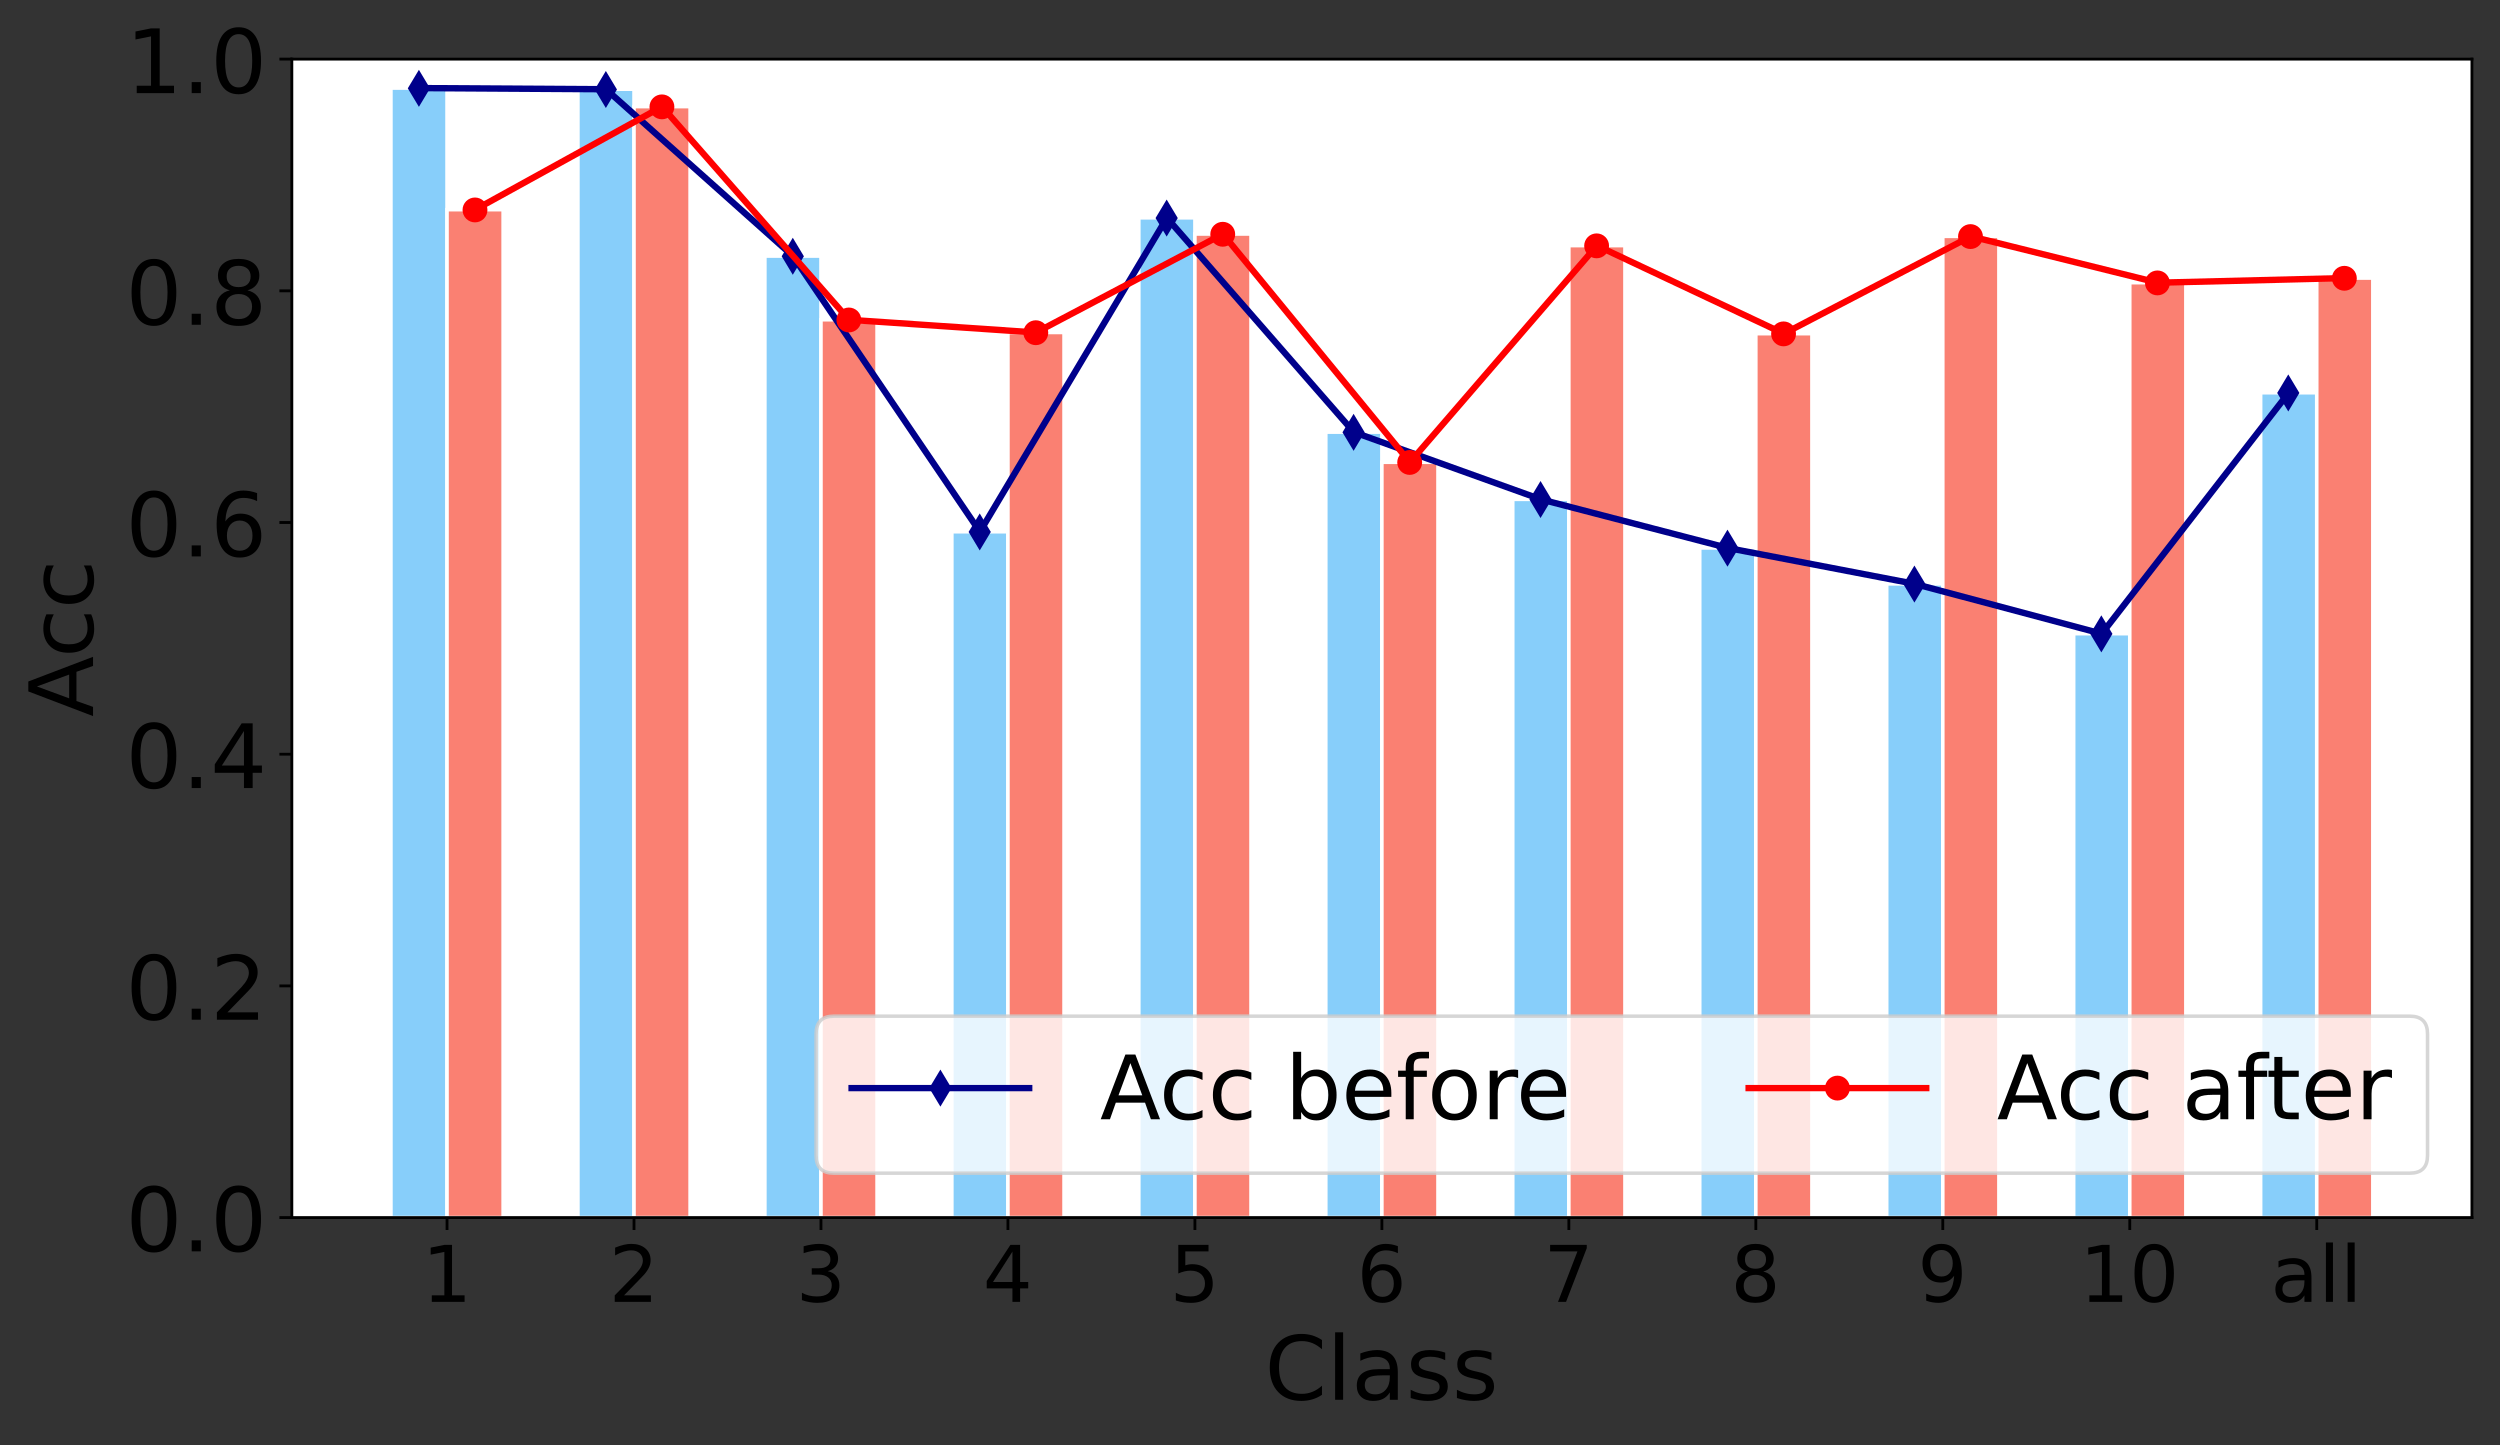 <?xml version="1.0" encoding="UTF-8"?>
<svg xmlns="http://www.w3.org/2000/svg" xmlns:xlink="http://www.w3.org/1999/xlink" width="703.169pt" height="406.56pt" viewBox="0 0 703.169 406.56" version="1.2">
<rect x="0" y="0" width="703.169" height="406.56" fill="#333333" stroke="none"/>
<defs>
<g>
<symbol overflow="visible" id="glyph0-0">
<path style="stroke:none;" d="M 2.727 -1.824 L 6.262 -1.824 L 6.262 -14.043 L 2.418 -13.273 L 2.418 -15.25 L 6.242 -16.02 L 8.418 -16.02 L 8.418 -1.824 L 11.953 -1.824 L 11.953 0 L 2.727 0 Z M 2.727 -1.824 "/>
</symbol>
<symbol overflow="visible" id="glyph0-1">
<path style="stroke:none;" d="M 4.219 -1.824 L 11.777 -1.824 L 11.777 0 L 1.605 0 L 1.605 -1.824 C 2.418 -2.66 3.539 -3.801 4.965 -5.25 C 6.371 -6.68 7.273 -7.602 7.648 -8.02 C 8.352 -8.789 8.832 -9.449 9.098 -10 C 9.359 -10.527 9.516 -11.074 9.516 -11.602 C 9.516 -12.438 9.207 -13.141 8.613 -13.668 C 8.02 -14.195 7.25 -14.48 6.285 -14.48 C 5.602 -14.48 4.879 -14.348 4.133 -14.129 C 3.383 -13.887 2.57 -13.535 1.715 -13.051 L 1.715 -15.25 C 2.594 -15.602 3.406 -15.867 4.152 -16.043 C 4.898 -16.219 5.602 -16.305 6.242 -16.305 C 7.891 -16.305 9.207 -15.887 10.195 -15.051 C 11.184 -14.219 11.691 -13.117 11.691 -11.734 C 11.691 -11.074 11.559 -10.438 11.316 -9.867 C 11.074 -9.273 10.637 -8.57 9.977 -7.777 C 9.801 -7.559 9.23 -6.965 8.262 -5.977 C 7.297 -4.988 5.953 -3.605 4.219 -1.824 Z M 4.219 -1.824 "/>
</symbol>
<symbol overflow="visible" id="glyph0-2">
<path style="stroke:none;" d="M 8.922 -8.637 C 9.953 -8.418 10.766 -7.953 11.34 -7.25 C 11.91 -6.547 12.219 -5.668 12.219 -4.66 C 12.219 -3.078 11.668 -1.848 10.59 -0.988 C 9.492 -0.133 7.953 0.285 5.953 0.285 C 5.273 0.285 4.57 0.219 3.867 0.09 C 3.164 -0.023 2.418 -0.219 1.672 -0.484 L 1.672 -2.57 C 2.262 -2.219 2.922 -1.957 3.648 -1.781 C 4.352 -1.605 5.098 -1.516 5.891 -1.516 C 7.25 -1.516 8.285 -1.781 8.988 -2.309 C 9.691 -2.836 10.062 -3.625 10.062 -4.66 C 10.062 -5.582 9.734 -6.328 9.074 -6.855 C 8.418 -7.383 7.492 -7.668 6.305 -7.668 L 4.438 -7.668 L 4.438 -9.449 L 6.395 -9.449 C 7.449 -9.449 8.262 -9.648 8.832 -10.086 C 9.406 -10.504 9.691 -11.117 9.691 -11.934 C 9.691 -12.746 9.383 -13.383 8.812 -13.82 C 8.219 -14.262 7.383 -14.48 6.305 -14.48 C 5.715 -14.48 5.074 -14.414 4.395 -14.281 C 3.715 -14.152 2.965 -13.953 2.152 -13.691 L 2.152 -15.625 C 2.965 -15.844 3.734 -16.02 4.461 -16.129 C 5.164 -16.238 5.844 -16.305 6.504 -16.305 C 8.129 -16.305 9.426 -15.93 10.395 -15.184 C 11.359 -14.438 11.844 -13.426 11.844 -12.152 C 11.844 -11.273 11.582 -10.527 11.074 -9.91 C 10.57 -9.297 9.844 -8.855 8.922 -8.637 Z M 8.922 -8.637 "/>
</symbol>
<symbol overflow="visible" id="glyph0-3">
<path style="stroke:none;" d="M 8.305 -14.129 L 2.836 -5.582 L 8.305 -5.582 Z M 7.734 -16.02 L 10.461 -16.02 L 10.461 -5.582 L 12.746 -5.582 L 12.746 -3.781 L 10.461 -3.781 L 10.461 0 L 8.305 0 L 8.305 -3.781 L 1.078 -3.781 L 1.078 -5.867 Z M 7.734 -16.02 "/>
</symbol>
<symbol overflow="visible" id="glyph0-4">
<path style="stroke:none;" d="M 2.375 -16.02 L 10.879 -16.02 L 10.879 -14.195 L 4.352 -14.195 L 4.352 -10.262 C 4.66 -10.371 4.988 -10.461 5.297 -10.504 C 5.602 -10.547 5.934 -10.59 6.242 -10.59 C 8.02 -10.59 9.426 -10.086 10.48 -9.121 C 11.535 -8.129 12.062 -6.812 12.062 -5.141 C 12.062 -3.406 11.516 -2.066 10.438 -1.121 C 9.359 -0.176 7.844 0.285 5.91 0.285 C 5.23 0.285 4.547 0.219 3.844 0.133 C 3.141 0.023 2.438 -0.133 1.691 -0.375 L 1.691 -2.551 C 2.328 -2.199 2.988 -1.934 3.691 -1.758 C 4.371 -1.582 5.098 -1.516 5.867 -1.516 C 7.098 -1.516 8.086 -1.824 8.812 -2.484 C 9.516 -3.141 9.887 -4.02 9.887 -5.141 C 9.887 -6.242 9.516 -7.121 8.812 -7.777 C 8.086 -8.438 7.098 -8.77 5.867 -8.77 C 5.297 -8.77 4.703 -8.703 4.133 -8.57 C 3.559 -8.438 2.965 -8.242 2.375 -7.977 Z M 2.375 -16.02 "/>
</symbol>
<symbol overflow="visible" id="glyph0-5">
<path style="stroke:none;" d="M 7.25 -8.879 C 6.285 -8.879 5.516 -8.527 4.945 -7.867 C 4.371 -7.207 4.086 -6.285 4.086 -5.141 C 4.086 -3.977 4.371 -3.055 4.945 -2.395 C 5.516 -1.734 6.285 -1.406 7.25 -1.406 C 8.219 -1.406 8.988 -1.734 9.559 -2.395 C 10.129 -3.055 10.414 -3.977 10.414 -5.141 C 10.414 -6.285 10.129 -7.207 9.559 -7.867 C 8.988 -8.527 8.219 -8.879 7.25 -8.879 Z M 11.559 -15.668 L 11.559 -13.691 C 11.008 -13.953 10.461 -14.152 9.91 -14.281 C 9.34 -14.414 8.789 -14.48 8.262 -14.48 C 6.812 -14.48 5.715 -13.996 4.965 -13.031 C 4.219 -12.062 3.781 -10.59 3.691 -8.656 C 4.109 -9.273 4.637 -9.758 5.273 -10.086 C 5.91 -10.414 6.613 -10.59 7.383 -10.59 C 8.988 -10.59 10.262 -10.086 11.184 -9.121 C 12.109 -8.152 12.59 -6.812 12.59 -5.141 C 12.59 -3.492 12.086 -2.176 11.117 -1.188 C 10.152 -0.199 8.855 0.285 7.25 0.285 C 5.406 0.285 3.977 -0.418 3.012 -1.824 C 2.023 -3.23 1.539 -5.297 1.539 -8 C 1.539 -10.527 2.133 -12.547 3.34 -14.043 C 4.527 -15.535 6.152 -16.305 8.176 -16.305 C 8.703 -16.305 9.25 -16.238 9.824 -16.152 C 10.371 -16.043 10.941 -15.887 11.559 -15.668 Z M 11.559 -15.668 "/>
</symbol>
<symbol overflow="visible" id="glyph0-6">
<path style="stroke:none;" d="M 1.801 -16.02 L 12.109 -16.02 L 12.109 -15.098 L 6.285 0 L 4.02 0 L 9.492 -14.195 L 1.801 -14.195 Z M 1.801 -16.02 "/>
</symbol>
<symbol overflow="visible" id="glyph0-7">
<path style="stroke:none;" d="M 6.988 -7.602 C 5.953 -7.602 5.141 -7.316 4.547 -6.77 C 3.957 -6.219 3.668 -5.473 3.668 -4.504 C 3.668 -3.539 3.957 -2.77 4.547 -2.219 C 5.141 -1.672 5.953 -1.406 6.988 -1.406 C 8 -1.406 8.812 -1.672 9.406 -2.242 C 10 -2.789 10.305 -3.539 10.305 -4.504 C 10.305 -5.473 10 -6.219 9.426 -6.77 C 8.832 -7.316 8.02 -7.602 6.988 -7.602 Z M 4.812 -8.527 C 3.891 -8.746 3.164 -9.184 2.637 -9.824 C 2.109 -10.461 1.867 -11.23 1.867 -12.152 C 1.867 -13.426 2.309 -14.438 3.23 -15.184 C 4.133 -15.93 5.383 -16.305 6.988 -16.305 C 8.57 -16.305 9.824 -15.93 10.746 -15.184 C 11.645 -14.438 12.109 -13.426 12.109 -12.152 C 12.109 -11.23 11.844 -10.461 11.316 -9.824 C 10.789 -9.184 10.086 -8.746 9.164 -8.527 C 10.195 -8.285 11.008 -7.801 11.602 -7.098 C 12.172 -6.395 12.48 -5.516 12.48 -4.504 C 12.48 -2.945 11.996 -1.758 11.055 -0.945 C 10.086 -0.109 8.723 0.285 6.965 0.285 C 5.207 0.285 3.844 -0.109 2.902 -0.945 C 1.957 -1.758 1.496 -2.945 1.496 -4.504 C 1.496 -5.516 1.781 -6.395 2.375 -7.098 C 2.945 -7.801 3.758 -8.285 4.812 -8.527 Z M 4.02 -11.953 C 4.02 -11.117 4.262 -10.461 4.789 -10 C 5.316 -9.535 6.043 -9.316 6.988 -9.316 C 7.91 -9.316 8.637 -9.535 9.164 -10 C 9.691 -10.461 9.953 -11.117 9.953 -11.953 C 9.953 -12.789 9.691 -13.426 9.164 -13.887 C 8.637 -14.348 7.91 -14.59 6.988 -14.59 C 6.043 -14.59 5.316 -14.348 4.789 -13.887 C 4.262 -13.426 4.02 -12.789 4.02 -11.953 Z M 4.02 -11.953 "/>
</symbol>
<symbol overflow="visible" id="glyph0-8">
<path style="stroke:none;" d="M 2.418 -0.328 L 2.418 -2.309 C 2.945 -2.043 3.492 -1.848 4.066 -1.715 C 4.613 -1.582 5.164 -1.516 5.715 -1.516 C 7.121 -1.516 8.219 -1.977 8.965 -2.945 C 9.711 -3.91 10.152 -5.363 10.285 -7.34 C 9.844 -6.723 9.316 -6.242 8.703 -5.91 C 8.066 -5.582 7.359 -5.426 6.594 -5.426 C 4.965 -5.426 3.691 -5.91 2.77 -6.879 C 1.848 -7.844 1.383 -9.164 1.383 -10.855 C 1.383 -12.48 1.867 -13.801 2.836 -14.809 C 3.801 -15.801 5.098 -16.305 6.723 -16.305 C 8.57 -16.305 10 -15.578 10.965 -14.172 C 11.934 -12.746 12.438 -10.68 12.438 -8 C 12.438 -5.449 11.82 -3.449 10.637 -1.957 C 9.426 -0.461 7.824 0.285 5.801 0.285 C 5.25 0.285 4.703 0.219 4.152 0.133 C 3.582 0.043 3.012 -0.109 2.418 -0.328 Z M 6.723 -7.121 C 7.691 -7.121 8.461 -7.449 9.031 -8.109 C 9.602 -8.77 9.887 -9.691 9.887 -10.855 C 9.887 -11.996 9.602 -12.922 9.031 -13.578 C 8.461 -14.238 7.691 -14.59 6.723 -14.59 C 5.758 -14.59 4.988 -14.238 4.418 -13.578 C 3.844 -12.922 3.559 -11.996 3.559 -10.855 C 3.559 -9.691 3.844 -8.77 4.418 -8.109 C 4.988 -7.449 5.758 -7.121 6.723 -7.121 Z M 6.723 -7.121 "/>
</symbol>
<symbol overflow="visible" id="glyph0-9">
<path style="stroke:none;" d="M 6.988 -14.59 C 5.867 -14.59 5.031 -14.043 4.461 -12.941 C 3.891 -11.844 3.625 -10.195 3.625 -8 C 3.625 -5.801 3.891 -4.152 4.461 -3.055 C 5.031 -1.957 5.867 -1.406 6.988 -1.406 C 8.109 -1.406 8.945 -1.957 9.516 -3.055 C 10.062 -4.152 10.352 -5.801 10.352 -8 C 10.352 -10.195 10.062 -11.844 9.516 -12.941 C 8.945 -14.043 8.109 -14.59 6.988 -14.59 Z M 6.988 -16.305 C 8.77 -16.305 10.129 -15.578 11.098 -14.172 C 12.043 -12.746 12.523 -10.68 12.523 -8 C 12.523 -5.297 12.043 -3.23 11.098 -1.824 C 10.129 -0.418 8.77 0.285 6.965 0.285 C 5.164 0.285 3.801 -0.418 2.855 -1.824 C 1.91 -3.23 1.449 -5.297 1.449 -8 C 1.449 -10.68 1.91 -12.746 2.855 -14.172 C 3.801 -15.578 5.188 -16.305 6.988 -16.305 Z M 6.988 -16.305 "/>
</symbol>
<symbol overflow="visible" id="glyph0-10">
<path style="stroke:none;" d="M 7.535 -6.043 C 5.934 -6.043 4.836 -5.844 4.219 -5.492 C 3.605 -5.121 3.297 -4.504 3.297 -3.625 C 3.297 -2.922 3.516 -2.352 3.977 -1.957 C 4.438 -1.539 5.074 -1.34 5.867 -1.34 C 6.965 -1.34 7.844 -1.715 8.504 -2.504 C 9.164 -3.273 9.492 -4.309 9.492 -5.602 L 9.492 -6.043 Z M 11.469 -6.855 L 11.469 0 L 9.492 0 L 9.492 -1.824 C 9.031 -1.078 8.461 -0.551 7.801 -0.219 C 7.141 0.109 6.305 0.285 5.34 0.285 C 4.109 0.285 3.121 -0.043 2.395 -0.727 C 1.672 -1.406 1.32 -2.328 1.32 -3.492 C 1.32 -4.836 1.758 -5.844 2.68 -6.547 C 3.582 -7.23 4.922 -7.582 6.723 -7.582 L 9.492 -7.582 L 9.492 -7.777 C 9.492 -8.68 9.184 -9.383 8.594 -9.887 C 8 -10.371 7.164 -10.637 6.086 -10.637 C 5.383 -10.637 4.723 -10.547 4.066 -10.371 C 3.406 -10.195 2.789 -9.953 2.199 -9.648 L 2.199 -11.469 C 2.902 -11.734 3.605 -11.953 4.285 -12.086 C 4.965 -12.219 5.625 -12.305 6.285 -12.305 C 8.02 -12.305 9.316 -11.844 10.176 -10.941 C 11.031 -10.043 11.469 -8.68 11.469 -6.855 Z M 11.469 -6.855 "/>
</symbol>
<symbol overflow="visible" id="glyph0-11">
<path style="stroke:none;" d="M 2.066 -16.699 L 4.043 -16.699 L 4.043 0 L 2.066 0 Z M 2.066 -16.699 "/>
</symbol>
<symbol overflow="visible" id="glyph1-0">
<path style="stroke:none;" d="M 16.082 -16.805 L 16.082 -14.207 C 15.23 -14.957 14.359 -15.531 13.41 -15.93 C 12.461 -16.305 11.488 -16.504 10.438 -16.504 C 8.34 -16.504 6.742 -15.855 5.645 -14.582 C 4.543 -13.309 3.996 -11.488 3.996 -9.09 C 3.996 -6.691 4.543 -4.844 5.645 -3.57 C 6.742 -2.297 8.34 -1.672 10.438 -1.672 C 11.488 -1.672 12.461 -1.848 13.41 -2.246 C 14.359 -2.621 15.23 -3.195 16.082 -3.969 L 16.082 -1.398 C 15.207 -0.801 14.281 -0.375 13.336 -0.102 C 12.387 0.176 11.363 0.324 10.289 0.324 C 7.543 0.324 5.367 -0.5 3.77 -2.172 C 2.172 -3.844 1.398 -6.145 1.398 -9.09 C 1.398 -12.012 2.172 -14.309 3.77 -16.008 C 5.367 -17.68 7.543 -18.527 10.289 -18.527 C 11.387 -18.527 12.41 -18.379 13.359 -18.105 C 14.309 -17.805 15.23 -17.379 16.082 -16.805 Z M 16.082 -16.805 "/>
</symbol>
<symbol overflow="visible" id="glyph1-1">
<path style="stroke:none;" d="M 2.348 -18.977 L 4.594 -18.977 L 4.594 0 L 2.348 0 Z M 2.348 -18.977 "/>
</symbol>
<symbol overflow="visible" id="glyph1-2">
<path style="stroke:none;" d="M 8.566 -6.867 C 6.742 -6.867 5.492 -6.641 4.793 -6.242 C 4.094 -5.816 3.746 -5.117 3.746 -4.121 C 3.746 -3.32 3.996 -2.672 4.52 -2.223 C 5.043 -1.746 5.77 -1.523 6.668 -1.523 C 7.914 -1.523 8.914 -1.949 9.664 -2.848 C 10.414 -3.719 10.789 -4.895 10.789 -6.367 L 10.789 -6.867 Z M 13.035 -7.789 L 13.035 0 L 10.789 0 L 10.789 -2.074 C 10.262 -1.223 9.613 -0.625 8.863 -0.25 C 8.117 0.125 7.168 0.324 6.066 0.324 C 4.668 0.324 3.547 -0.051 2.723 -0.824 C 1.898 -1.598 1.5 -2.648 1.5 -3.969 C 1.5 -5.492 1.996 -6.641 3.047 -7.441 C 4.07 -8.215 5.594 -8.613 7.641 -8.613 L 10.789 -8.613 L 10.789 -8.84 C 10.789 -9.863 10.438 -10.664 9.762 -11.238 C 9.09 -11.785 8.141 -12.086 6.918 -12.086 C 6.117 -12.086 5.367 -11.984 4.621 -11.785 C 3.871 -11.586 3.172 -11.312 2.496 -10.961 L 2.496 -13.035 C 3.297 -13.336 4.094 -13.582 4.871 -13.734 C 5.645 -13.883 6.391 -13.984 7.141 -13.984 C 9.113 -13.984 10.586 -13.461 11.562 -12.434 C 12.535 -11.41 13.035 -9.863 13.035 -7.789 Z M 13.035 -7.789 "/>
</symbol>
<symbol overflow="visible" id="glyph1-3">
<path style="stroke:none;" d="M 11.062 -13.258 L 11.062 -11.137 C 10.414 -11.438 9.762 -11.688 9.09 -11.859 C 8.391 -12.012 7.691 -12.109 6.965 -12.109 C 5.844 -12.109 4.992 -11.938 4.445 -11.586 C 3.895 -11.238 3.621 -10.738 3.621 -10.062 C 3.621 -9.539 3.82 -9.141 4.219 -8.84 C 4.621 -8.539 5.418 -8.242 6.617 -7.992 L 7.391 -7.816 C 8.988 -7.465 10.113 -6.965 10.789 -6.367 C 11.438 -5.742 11.785 -4.871 11.785 -3.77 C 11.785 -2.496 11.285 -1.5 10.289 -0.773 C 9.289 -0.023 7.891 0.324 6.145 0.324 C 5.395 0.324 4.645 0.25 3.844 0.125 C 3.047 0 2.223 -0.199 1.348 -0.5 L 1.348 -2.82 C 2.172 -2.371 2.996 -2.047 3.797 -1.848 C 4.594 -1.625 5.395 -1.523 6.191 -1.523 C 7.242 -1.523 8.066 -1.699 8.641 -2.047 C 9.188 -2.398 9.488 -2.922 9.488 -3.598 C 9.488 -4.195 9.266 -4.668 8.863 -4.992 C 8.465 -5.32 7.566 -5.645 6.168 -5.941 L 5.395 -6.117 C 3.996 -6.418 2.973 -6.867 2.371 -7.465 C 1.746 -8.066 1.449 -8.891 1.449 -9.965 C 1.449 -11.238 1.898 -12.234 2.797 -12.934 C 3.695 -13.633 4.992 -13.984 6.691 -13.984 C 7.516 -13.984 8.289 -13.91 9.039 -13.785 C 9.762 -13.66 10.438 -13.484 11.062 -13.258 Z M 11.062 -13.258 "/>
</symbol>
<symbol overflow="visible" id="glyph1-4">
<path style="stroke:none;" d="M 7.941 -16.582 C 6.668 -16.582 5.719 -15.957 5.07 -14.707 C 4.418 -13.461 4.121 -11.586 4.121 -9.09 C 4.121 -6.594 4.418 -4.719 5.07 -3.473 C 5.719 -2.223 6.668 -1.598 7.941 -1.598 C 9.215 -1.598 10.164 -2.223 10.812 -3.473 C 11.438 -4.719 11.762 -6.594 11.762 -9.09 C 11.762 -11.586 11.438 -13.461 10.812 -14.707 C 10.164 -15.957 9.215 -16.582 7.941 -16.582 Z M 7.941 -18.527 C 9.965 -18.527 11.512 -17.703 12.609 -16.105 C 13.684 -14.484 14.234 -12.137 14.234 -9.09 C 14.234 -6.02 13.684 -3.672 12.609 -2.074 C 11.512 -0.473 9.965 0.324 7.914 0.324 C 5.867 0.324 4.32 -0.473 3.246 -2.074 C 2.172 -3.672 1.648 -6.02 1.648 -9.09 C 1.648 -12.137 2.172 -14.484 3.246 -16.105 C 4.32 -17.703 5.895 -18.527 7.941 -18.527 Z M 7.941 -18.527 "/>
</symbol>
<symbol overflow="visible" id="glyph1-5">
<path style="stroke:none;" d="M 2.672 -3.098 L 5.242 -3.098 L 5.242 0 L 2.672 0 Z M 2.672 -3.098 "/>
</symbol>
<symbol overflow="visible" id="glyph1-6">
<path style="stroke:none;" d="M 4.793 -2.074 L 13.383 -2.074 L 13.383 0 L 1.824 0 L 1.824 -2.074 C 2.746 -3.02 4.02 -4.32 5.645 -5.969 C 7.242 -7.59 8.266 -8.641 8.691 -9.113 C 9.488 -9.988 10.039 -10.738 10.336 -11.363 C 10.637 -11.961 10.812 -12.586 10.812 -13.184 C 10.812 -14.133 10.461 -14.934 9.789 -15.531 C 9.113 -16.133 8.242 -16.457 7.141 -16.457 C 6.367 -16.457 5.543 -16.305 4.695 -16.055 C 3.844 -15.781 2.922 -15.383 1.949 -14.832 L 1.949 -17.328 C 2.945 -17.73 3.871 -18.027 4.719 -18.227 C 5.57 -18.43 6.367 -18.527 7.09 -18.527 C 8.965 -18.527 10.461 -18.055 11.586 -17.105 C 12.711 -16.156 13.285 -14.906 13.285 -13.336 C 13.285 -12.586 13.133 -11.859 12.859 -11.211 C 12.586 -10.539 12.086 -9.738 11.336 -8.84 C 11.137 -8.59 10.488 -7.914 9.391 -6.793 C 8.289 -5.668 6.766 -4.094 4.793 -2.074 Z M 4.793 -2.074 "/>
</symbol>
<symbol overflow="visible" id="glyph1-7">
<path style="stroke:none;" d="M 9.438 -16.055 L 3.223 -6.344 L 9.438 -6.344 Z M 8.789 -18.203 L 11.887 -18.203 L 11.887 -6.344 L 14.484 -6.344 L 14.484 -4.297 L 11.887 -4.297 L 11.887 0 L 9.438 0 L 9.438 -4.297 L 1.223 -4.297 L 1.223 -6.668 Z M 8.789 -18.203 "/>
</symbol>
<symbol overflow="visible" id="glyph1-8">
<path style="stroke:none;" d="M 8.242 -10.09 C 7.141 -10.09 6.27 -9.688 5.617 -8.938 C 4.969 -8.191 4.645 -7.141 4.645 -5.844 C 4.645 -4.52 4.969 -3.473 5.617 -2.723 C 6.27 -1.973 7.141 -1.598 8.242 -1.598 C 9.34 -1.598 10.215 -1.973 10.863 -2.723 C 11.512 -3.473 11.836 -4.52 11.836 -5.844 C 11.836 -7.141 11.512 -8.191 10.863 -8.938 C 10.215 -9.688 9.34 -10.09 8.242 -10.09 Z M 13.133 -17.805 L 13.133 -15.555 C 12.512 -15.855 11.887 -16.082 11.262 -16.23 C 10.613 -16.379 9.988 -16.457 9.391 -16.457 C 7.742 -16.457 6.492 -15.906 5.645 -14.809 C 4.793 -13.707 4.297 -12.035 4.195 -9.84 C 4.668 -10.539 5.27 -11.086 5.992 -11.461 C 6.719 -11.836 7.516 -12.035 8.391 -12.035 C 10.215 -12.035 11.66 -11.461 12.711 -10.363 C 13.758 -9.266 14.309 -7.742 14.309 -5.844 C 14.309 -3.969 13.734 -2.473 12.637 -1.348 C 11.535 -0.227 10.062 0.324 8.242 0.324 C 6.145 0.324 4.52 -0.473 3.422 -2.074 C 2.297 -3.672 1.746 -6.02 1.746 -9.09 C 1.746 -11.961 2.422 -14.258 3.797 -15.957 C 5.145 -17.652 6.992 -18.527 9.289 -18.527 C 9.887 -18.527 10.512 -18.453 11.16 -18.352 C 11.785 -18.227 12.434 -18.055 13.133 -17.805 Z M 13.133 -17.805 "/>
</symbol>
<symbol overflow="visible" id="glyph1-9">
<path style="stroke:none;" d="M 7.941 -8.641 C 6.766 -8.641 5.844 -8.316 5.168 -7.691 C 4.496 -7.066 4.172 -6.219 4.172 -5.117 C 4.172 -4.02 4.496 -3.145 5.168 -2.523 C 5.844 -1.898 6.766 -1.598 7.941 -1.598 C 9.09 -1.598 10.012 -1.898 10.688 -2.547 C 11.363 -3.172 11.711 -4.02 11.711 -5.117 C 11.711 -6.219 11.363 -7.066 10.711 -7.691 C 10.039 -8.316 9.113 -8.641 7.941 -8.641 Z M 5.469 -9.688 C 4.418 -9.938 3.598 -10.438 2.996 -11.16 C 2.398 -11.887 2.121 -12.762 2.121 -13.809 C 2.121 -15.258 2.621 -16.406 3.672 -17.254 C 4.695 -18.105 6.117 -18.527 7.941 -18.527 C 9.738 -18.527 11.16 -18.105 12.211 -17.254 C 13.234 -16.406 13.758 -15.258 13.758 -13.809 C 13.758 -12.762 13.461 -11.887 12.859 -11.16 C 12.262 -10.438 11.461 -9.938 10.414 -9.688 C 11.586 -9.414 12.512 -8.863 13.184 -8.066 C 13.832 -7.266 14.184 -6.27 14.184 -5.117 C 14.184 -3.348 13.633 -1.996 12.559 -1.074 C 11.461 -0.125 9.914 0.324 7.914 0.324 C 5.918 0.324 4.371 -0.125 3.297 -1.074 C 2.223 -1.996 1.699 -3.348 1.699 -5.117 C 1.699 -6.27 2.023 -7.266 2.695 -8.066 C 3.348 -8.863 4.27 -9.414 5.469 -9.688 Z M 4.57 -13.582 C 4.57 -12.637 4.844 -11.887 5.445 -11.363 C 6.043 -10.836 6.867 -10.586 7.941 -10.586 C 8.988 -10.586 9.812 -10.836 10.414 -11.363 C 11.012 -11.887 11.312 -12.637 11.312 -13.582 C 11.312 -14.531 11.012 -15.258 10.414 -15.781 C 9.812 -16.305 8.988 -16.582 7.941 -16.582 C 6.867 -16.582 6.043 -16.305 5.445 -15.781 C 4.844 -15.258 4.57 -14.531 4.57 -13.582 Z M 4.57 -13.582 "/>
</symbol>
<symbol overflow="visible" id="glyph1-10">
<path style="stroke:none;" d="M 3.098 -2.074 L 7.117 -2.074 L 7.117 -15.957 L 2.746 -15.082 L 2.746 -17.328 L 7.09 -18.203 L 9.562 -18.203 L 9.562 -2.074 L 13.582 -2.074 L 13.582 0 L 3.098 0 Z M 3.098 -2.074 "/>
</symbol>
<symbol overflow="visible" id="glyph1-11">
<path style="stroke:none;" d="M 8.539 -15.781 L 5.195 -6.719 L 11.887 -6.719 Z M 7.141 -18.203 L 9.938 -18.203 L 16.879 0 L 14.309 0 L 12.66 -4.668 L 4.445 -4.668 L 2.797 0 L 0.199 0 Z M 7.141 -18.203 "/>
</symbol>
<symbol overflow="visible" id="glyph1-12">
<path style="stroke:none;" d="M 12.188 -13.133 L 12.188 -11.035 C 11.535 -11.387 10.91 -11.637 10.262 -11.812 C 9.613 -11.984 8.988 -12.086 8.34 -12.086 C 6.891 -12.086 5.742 -11.609 4.945 -10.688 C 4.145 -9.762 3.746 -8.465 3.746 -6.816 C 3.746 -5.145 4.145 -3.844 4.945 -2.922 C 5.742 -1.996 6.891 -1.547 8.34 -1.547 C 8.988 -1.547 9.613 -1.625 10.262 -1.797 C 10.91 -1.973 11.535 -2.246 12.188 -2.598 L 12.188 -0.523 C 11.535 -0.227 10.887 0 10.238 0.125 C 9.562 0.25 8.84 0.324 8.09 0.324 C 6.043 0.324 4.395 -0.301 3.195 -1.598 C 1.973 -2.871 1.375 -4.621 1.375 -6.816 C 1.375 -9.039 1.973 -10.789 3.195 -12.062 C 4.418 -13.336 6.094 -13.984 8.242 -13.984 C 8.938 -13.984 9.613 -13.91 10.262 -13.758 C 10.91 -13.609 11.562 -13.41 12.188 -13.133 Z M 12.188 -13.133 "/>
</symbol>
<symbol overflow="visible" id="glyph1-13">
<path style="stroke:none;" d=""/>
</symbol>
<symbol overflow="visible" id="glyph1-14">
<path style="stroke:none;" d="M 12.16 -6.816 C 12.16 -8.465 11.812 -9.738 11.137 -10.688 C 10.438 -11.637 9.516 -12.109 8.34 -12.109 C 7.141 -12.109 6.219 -11.637 5.543 -10.688 C 4.844 -9.738 4.52 -8.465 4.52 -6.816 C 4.52 -5.168 4.844 -3.871 5.543 -2.922 C 6.219 -1.973 7.141 -1.523 8.34 -1.523 C 9.516 -1.523 10.438 -1.973 11.137 -2.922 C 11.812 -3.871 12.16 -5.168 12.16 -6.816 Z M 4.52 -11.586 C 4.969 -12.387 5.57 -12.984 6.293 -13.383 C 7.016 -13.785 7.891 -13.984 8.891 -13.984 C 10.539 -13.984 11.887 -13.309 12.934 -12.012 C 13.957 -10.688 14.484 -8.965 14.484 -6.816 C 14.484 -4.668 13.957 -2.922 12.934 -1.625 C 11.887 -0.324 10.539 0.324 8.891 0.324 C 7.891 0.324 7.016 0.125 6.293 -0.25 C 5.57 -0.625 4.969 -1.223 4.52 -2.047 L 4.52 0 L 2.273 0 L 2.273 -18.977 L 4.52 -18.977 Z M 4.52 -11.586 "/>
</symbol>
<symbol overflow="visible" id="glyph1-15">
<path style="stroke:none;" d="M 14.035 -7.391 L 14.035 -6.293 L 3.719 -6.293 C 3.82 -4.746 4.27 -3.547 5.117 -2.746 C 5.941 -1.949 7.09 -1.547 8.59 -1.547 C 9.438 -1.547 10.289 -1.648 11.086 -1.848 C 11.887 -2.047 12.711 -2.371 13.508 -2.82 L 13.508 -0.699 C 12.711 -0.348 11.887 -0.074 11.035 0.074 C 10.188 0.227 9.312 0.324 8.465 0.324 C 6.27 0.324 4.543 -0.301 3.27 -1.547 C 1.996 -2.797 1.375 -4.52 1.375 -6.691 C 1.375 -8.914 1.973 -10.688 3.172 -12.012 C 4.371 -13.309 6.02 -13.984 8.066 -13.984 C 9.914 -13.984 11.363 -13.383 12.434 -12.211 C 13.484 -11.012 14.035 -9.414 14.035 -7.391 Z M 11.785 -8.039 C 11.762 -9.266 11.41 -10.238 10.762 -10.988 C 10.09 -11.711 9.188 -12.086 8.09 -12.086 C 6.844 -12.086 5.844 -11.711 5.094 -11.012 C 4.344 -10.312 3.895 -9.312 3.797 -8.039 Z M 11.785 -8.039 "/>
</symbol>
<symbol overflow="visible" id="glyph1-16">
<path style="stroke:none;" d="M 9.266 -18.977 L 9.266 -17.105 L 7.117 -17.105 C 6.316 -17.105 5.742 -16.93 5.445 -16.605 C 5.117 -16.281 4.969 -15.707 4.969 -14.859 L 4.969 -13.66 L 8.664 -13.66 L 8.664 -11.91 L 4.969 -11.91 L 4.969 0 L 2.723 0 L 2.723 -11.91 L 0.574 -11.91 L 0.574 -13.66 L 2.723 -13.66 L 2.723 -14.609 C 2.723 -16.105 3.07 -17.23 3.77 -17.93 C 4.469 -18.629 5.594 -18.977 7.141 -18.977 Z M 9.266 -18.977 "/>
</symbol>
<symbol overflow="visible" id="glyph1-17">
<path style="stroke:none;" d="M 7.641 -12.086 C 6.441 -12.086 5.492 -11.609 4.793 -10.664 C 4.094 -9.715 3.746 -8.441 3.746 -6.816 C 3.746 -5.168 4.07 -3.895 4.77 -2.945 C 5.469 -1.996 6.418 -1.547 7.641 -1.547 C 8.84 -1.547 9.789 -1.996 10.488 -2.945 C 11.188 -3.895 11.535 -5.168 11.535 -6.816 C 11.535 -8.414 11.188 -9.715 10.488 -10.664 C 9.789 -11.609 8.84 -12.086 7.641 -12.086 Z M 7.641 -13.984 C 9.59 -13.984 11.113 -13.336 12.234 -12.086 C 13.336 -10.812 13.91 -9.062 13.91 -6.816 C 13.91 -4.57 13.336 -2.82 12.234 -1.574 C 11.113 -0.301 9.59 0.324 7.641 0.324 C 5.668 0.324 4.121 -0.301 3.02 -1.574 C 1.922 -2.82 1.375 -4.57 1.375 -6.816 C 1.375 -9.062 1.922 -10.812 3.02 -12.086 C 4.121 -13.336 5.668 -13.984 7.641 -13.984 Z M 7.641 -13.984 "/>
</symbol>
<symbol overflow="visible" id="glyph1-18">
<path style="stroke:none;" d="M 10.262 -11.562 C 10.012 -11.711 9.738 -11.812 9.438 -11.887 C 9.141 -11.938 8.816 -11.984 8.465 -11.984 C 7.191 -11.984 6.219 -11.562 5.543 -10.738 C 4.844 -9.914 4.52 -8.738 4.52 -7.191 L 4.52 0 L 2.273 0 L 2.273 -13.66 L 4.52 -13.66 L 4.52 -11.535 C 4.969 -12.359 5.594 -12.984 6.344 -13.383 C 7.09 -13.785 8.016 -13.984 9.113 -13.984 C 9.266 -13.984 9.438 -13.957 9.637 -13.957 C 9.812 -13.934 10.012 -13.91 10.262 -13.859 Z M 10.262 -11.562 "/>
</symbol>
<symbol overflow="visible" id="glyph1-19">
<path style="stroke:none;" d="M 4.57 -17.527 L 4.57 -13.66 L 9.188 -13.66 L 9.188 -11.91 L 4.57 -11.91 L 4.57 -4.496 C 4.57 -3.371 4.719 -2.648 5.02 -2.348 C 5.32 -2.023 5.941 -1.871 6.891 -1.871 L 9.188 -1.871 L 9.188 0 L 6.891 0 C 5.145 0 3.945 -0.324 3.297 -0.973 C 2.648 -1.625 2.32 -2.797 2.32 -4.496 L 2.32 -11.91 L 0.676 -11.91 L 0.676 -13.66 L 2.32 -13.66 L 2.32 -17.527 Z M 4.57 -17.527 "/>
</symbol>
<symbol overflow="visible" id="glyph2-0">
<path style="stroke:none;" d="M -15.781 -8.539 L -6.719 -5.195 L -6.719 -11.887 Z M -18.203 -7.141 L -18.203 -9.938 L 0 -16.879 L 0 -14.309 L -4.668 -12.66 L -4.668 -4.445 L 0 -2.797 L 0 -0.199 Z M -18.203 -7.141 "/>
</symbol>
<symbol overflow="visible" id="glyph2-1">
<path style="stroke:none;" d="M -13.133 -12.188 L -11.035 -12.188 C -11.387 -11.535 -11.637 -10.91 -11.812 -10.262 C -11.984 -9.613 -12.086 -8.988 -12.086 -8.34 C -12.086 -6.891 -11.609 -5.742 -10.688 -4.945 C -9.762 -4.145 -8.465 -3.746 -6.816 -3.746 C -5.145 -3.746 -3.844 -4.145 -2.922 -4.945 C -1.996 -5.742 -1.547 -6.891 -1.547 -8.34 C -1.547 -8.988 -1.625 -9.613 -1.797 -10.262 C -1.973 -10.91 -2.246 -11.535 -2.598 -12.188 L -0.523 -12.188 C -0.227 -11.535 0 -10.887 0.125 -10.238 C 0.25 -9.562 0.324 -8.84 0.324 -8.09 C 0.324 -6.043 -0.301 -4.395 -1.598 -3.195 C -2.871 -1.973 -4.621 -1.375 -6.816 -1.375 C -9.039 -1.375 -10.789 -1.973 -12.062 -3.195 C -13.336 -4.418 -13.984 -6.094 -13.984 -8.242 C -13.984 -8.938 -13.91 -9.613 -13.758 -10.262 C -13.609 -10.91 -13.41 -11.562 -13.133 -12.188 Z M -13.133 -12.188 "/>
</symbol>
</g>
<clipPath id="clip1">
  <path d="M 109 24 L 126 24 L 126 342.477 L 109 342.477 Z M 109 24 "/>
</clipPath>
<clipPath id="clip2">
  <path d="M 109 24 L 127 24 L 127 342.477 L 109 342.477 Z M 109 24 "/>
</clipPath>
<clipPath id="clip3">
  <path d="M 162 25 L 179 25 L 179 342.477 L 162 342.477 Z M 162 25 "/>
</clipPath>
<clipPath id="clip4">
  <path d="M 162 24 L 179 24 L 179 342.477 L 162 342.477 Z M 162 24 "/>
</clipPath>
<clipPath id="clip5">
  <path d="M 215 72 L 231 72 L 231 342.477 L 215 342.477 Z M 215 72 "/>
</clipPath>
<clipPath id="clip6">
  <path d="M 214 71 L 232 71 L 232 342.477 L 214 342.477 Z M 214 71 "/>
</clipPath>
<clipPath id="clip7">
  <path d="M 267 149 L 284 149 L 284 342.477 L 267 342.477 Z M 267 149 "/>
</clipPath>
<clipPath id="clip8">
  <path d="M 320 61 L 337 61 L 337 342.477 L 320 342.477 Z M 320 61 "/>
</clipPath>
<clipPath id="clip9">
  <path d="M 319 60 L 337 60 L 337 342.477 L 319 342.477 Z M 319 60 "/>
</clipPath>
<clipPath id="clip10">
  <path d="M 372 121 L 389 121 L 389 342.477 L 372 342.477 Z M 372 121 "/>
</clipPath>
<clipPath id="clip11">
  <path d="M 372 121 L 390 121 L 390 342.477 L 372 342.477 Z M 372 121 "/>
</clipPath>
<clipPath id="clip12">
  <path d="M 425 140 L 442 140 L 442 342.477 L 425 342.477 Z M 425 140 "/>
</clipPath>
<clipPath id="clip13">
  <path d="M 424 139 L 442 139 L 442 342.477 L 424 342.477 Z M 424 139 "/>
</clipPath>
<clipPath id="clip14">
  <path d="M 477 154 L 494 154 L 494 342.477 L 477 342.477 Z M 477 154 "/>
</clipPath>
<clipPath id="clip15">
  <path d="M 477 153 L 495 153 L 495 342.477 L 477 342.477 Z M 477 153 "/>
</clipPath>
<clipPath id="clip16">
  <path d="M 530 164 L 547 164 L 547 342.477 L 530 342.477 Z M 530 164 "/>
</clipPath>
<clipPath id="clip17">
  <path d="M 530 163 L 547 163 L 547 342.477 L 530 342.477 Z M 530 163 "/>
</clipPath>
<clipPath id="clip18">
  <path d="M 583 178 L 599 178 L 599 342.477 L 583 342.477 Z M 583 178 "/>
</clipPath>
<clipPath id="clip19">
  <path d="M 582 177 L 600 177 L 600 342.477 L 582 342.477 Z M 582 177 "/>
</clipPath>
<clipPath id="clip20">
  <path d="M 635 110 L 652 110 L 652 342.477 L 635 342.477 Z M 635 110 "/>
</clipPath>
<clipPath id="clip21">
  <path d="M 635 110 L 653 110 L 653 342.477 L 635 342.477 Z M 635 110 "/>
</clipPath>
<clipPath id="clip22">
  <path d="M 125 59 L 142 59 L 142 342.477 L 125 342.477 Z M 125 59 "/>
</clipPath>
<clipPath id="clip23">
  <path d="M 125 58 L 142 58 L 142 342.477 L 125 342.477 Z M 125 58 "/>
</clipPath>
<clipPath id="clip24">
  <path d="M 178 30 L 195 30 L 195 342.477 L 178 342.477 Z M 178 30 "/>
</clipPath>
<clipPath id="clip25">
  <path d="M 177 29 L 195 29 L 195 342.477 L 177 342.477 Z M 177 29 "/>
</clipPath>
<clipPath id="clip26">
  <path d="M 230 90 L 247 90 L 247 342.477 L 230 342.477 Z M 230 90 "/>
</clipPath>
<clipPath id="clip27">
  <path d="M 230 89 L 248 89 L 248 342.477 L 230 342.477 Z M 230 89 "/>
</clipPath>
<clipPath id="clip28">
  <path d="M 283 93 L 300 93 L 300 342.477 L 283 342.477 Z M 283 93 "/>
</clipPath>
<clipPath id="clip29">
  <path d="M 282 93 L 300 93 L 300 342.477 L 282 342.477 Z M 282 93 "/>
</clipPath>
<clipPath id="clip30">
  <path d="M 336 65 L 352 65 L 352 342.477 L 336 342.477 Z M 336 65 "/>
</clipPath>
<clipPath id="clip31">
  <path d="M 335 65 L 353 65 L 353 342.477 L 335 342.477 Z M 335 65 "/>
</clipPath>
<clipPath id="clip32">
  <path d="M 388 130 L 405 130 L 405 342.477 L 388 342.477 Z M 388 130 "/>
</clipPath>
<clipPath id="clip33">
  <path d="M 388 129 L 405 129 L 405 342.477 L 388 342.477 Z M 388 129 "/>
</clipPath>
<clipPath id="clip34">
  <path d="M 441 69 L 457 69 L 457 342.477 L 441 342.477 Z M 441 69 "/>
</clipPath>
<clipPath id="clip35">
  <path d="M 440 68 L 458 68 L 458 342.477 L 440 342.477 Z M 440 68 "/>
</clipPath>
<clipPath id="clip36">
  <path d="M 493 93 L 510 93 L 510 342.477 L 493 342.477 Z M 493 93 "/>
</clipPath>
<clipPath id="clip37">
  <path d="M 493 93 L 511 93 L 511 342.477 L 493 342.477 Z M 493 93 "/>
</clipPath>
<clipPath id="clip38">
  <path d="M 546 66 L 563 66 L 563 342.477 L 546 342.477 Z M 546 66 "/>
</clipPath>
<clipPath id="clip39">
  <path d="M 545 66 L 563 66 L 563 342.477 L 545 342.477 Z M 545 66 "/>
</clipPath>
<clipPath id="clip40">
  <path d="M 598 79 L 615 79 L 615 342.477 L 598 342.477 Z M 598 79 "/>
</clipPath>
<clipPath id="clip41">
  <path d="M 598 79 L 616 79 L 616 342.477 L 598 342.477 Z M 598 79 "/>
</clipPath>
<clipPath id="clip42">
  <path d="M 651 78 L 668 78 L 668 342.477 L 651 342.477 Z M 651 78 "/>
</clipPath>
<clipPath id="clip43">
  <path d="M 651 77 L 668 77 L 668 342.477 L 651 342.477 Z M 651 77 "/>
</clipPath>
<clipPath id="clip44">
  <path d="M 110.289 16.699 L 125.363 16.699 L 125.363 34.078 L 110.289 34.078 Z M 110.289 16.699 "/>
</clipPath>
<clipPath id="clip45">
  <path d="M 162.867 16.699 L 177.941 16.699 L 177.941 34.402 L 162.867 34.402 Z M 162.867 16.699 "/>
</clipPath>
<clipPath id="clip46">
  <path d="M 215.449 62.852 L 230.52 62.852 L 230.52 81.312 L 215.449 81.312 Z M 215.449 62.852 "/>
</clipPath>
<clipPath id="clip47">
  <path d="M 268.027 140.387 L 283.102 140.387 L 283.102 158.848 L 268.027 158.848 Z M 268.027 140.387 "/>
</clipPath>
<clipPath id="clip48">
  <path d="M 320.605 52.102 L 335.68 52.102 L 335.68 70.562 L 320.605 70.562 Z M 320.605 52.102 "/>
</clipPath>
<clipPath id="clip49">
  <path d="M 373.188 112.367 L 388.258 112.367 L 388.258 130.832 L 373.188 130.832 Z M 373.188 112.367 "/>
</clipPath>
<clipPath id="clip50">
  <path d="M 425.766 131.262 L 440.84 131.262 L 440.84 149.727 L 425.766 149.727 Z M 425.766 131.262 "/>
</clipPath>
<clipPath id="clip51">
  <path d="M 478.344 144.945 L 493.418 144.945 L 493.418 163.41 L 478.344 163.41 Z M 478.344 144.945 "/>
</clipPath>
<clipPath id="clip52">
  <path d="M 530.926 155.043 L 545.996 155.043 L 545.996 173.508 L 530.926 173.508 Z M 530.926 155.043 "/>
</clipPath>
<clipPath id="clip53">
  <path d="M 583.504 169.055 L 598.578 169.055 L 598.578 187.516 L 583.504 187.516 Z M 583.504 169.055 "/>
</clipPath>
<clipPath id="clip54">
  <path d="M 636.082 101.293 L 651.156 101.293 L 651.156 119.754 L 636.082 119.754 Z M 636.082 101.293 "/>
</clipPath>
</defs>
<g id="surface1">
<path style=" stroke:none;fill-rule:nonzero;fill:rgb(100%,100%,100%);fill-opacity:1;" d="M 82.07 342.477 L 695.148 342.477 L 695.148 16.699 L 82.07 16.699 Z M 82.07 342.477 "/>
<g clip-path="url(#clip1)" clip-rule="nonzero">
<path style=" stroke:none;fill-rule:nonzero;fill:rgb(52.94%,80.783%,98.038%);fill-opacity:1;" d="M 109.938 342.477 L 125.711 342.477 L 125.711 24.844 L 109.938 24.844 Z M 109.938 342.477 "/>
</g>
<g clip-path="url(#clip2)" clip-rule="nonzero">
<path style="fill:none;stroke-width:1;stroke-linecap:butt;stroke-linejoin:miter;stroke:rgb(100%,100%,100%);stroke-opacity:1;stroke-miterlimit:10;" d="M 110.067 63.699 L 125.86 63.699 L 125.86 381.707 L 110.067 381.707 Z M 110.067 63.699 " transform="matrix(0.999,0,0,-0.999,0,406.1)"/>
</g>
<g clip-path="url(#clip3)" clip-rule="nonzero">
<path style=" stroke:none;fill-rule:nonzero;fill:rgb(52.94%,80.783%,98.038%);fill-opacity:1;" d="M 162.52 342.477 L 178.293 342.477 L 178.293 25.172 L 162.52 25.172 Z M 162.52 342.477 "/>
</g>
<g clip-path="url(#clip4)" clip-rule="nonzero">
<path style="fill:none;stroke-width:1;stroke-linecap:butt;stroke-linejoin:miter;stroke:rgb(100%,100%,100%);stroke-opacity:1;stroke-miterlimit:10;" d="M 162.712 63.699 L 178.504 63.699 L 178.504 381.379 L 162.712 381.379 Z M 162.712 63.699 " transform="matrix(0.999,0,0,-0.999,0,406.1)"/>
</g>
<g clip-path="url(#clip5)" clip-rule="nonzero">
<path style=" stroke:none;fill-rule:nonzero;fill:rgb(52.94%,80.783%,98.038%);fill-opacity:1;" d="M 215.098 342.477 L 230.871 342.477 L 230.871 72.082 L 215.098 72.082 Z M 215.098 342.477 "/>
</g>
<g clip-path="url(#clip6)" clip-rule="nonzero">
<path style="fill:none;stroke-width:1;stroke-linecap:butt;stroke-linejoin:miter;stroke:rgb(100%,100%,100%);stroke-opacity:1;stroke-miterlimit:10;" d="M 215.352 63.699 L 231.144 63.699 L 231.144 334.413 L 215.352 334.413 Z M 215.352 63.699 " transform="matrix(0.999,0,0,-0.999,0,406.1)"/>
</g>
<g clip-path="url(#clip7)" clip-rule="nonzero">
<path style="fill-rule:nonzero;fill:rgb(52.94%,80.783%,98.038%);fill-opacity:1;stroke-width:1;stroke-linecap:butt;stroke-linejoin:miter;stroke:rgb(100%,100%,100%);stroke-opacity:1;stroke-miterlimit:10;" d="M 267.992 63.699 L 283.784 63.699 L 283.784 256.786 L 267.992 256.786 Z M 267.992 63.699 " transform="matrix(0.999,0,0,-0.999,0,406.1)"/>
</g>
<g clip-path="url(#clip8)" clip-rule="nonzero">
<path style=" stroke:none;fill-rule:nonzero;fill:rgb(52.94%,80.783%,98.038%);fill-opacity:1;" d="M 320.258 342.477 L 336.031 342.477 L 336.031 61.332 L 320.258 61.332 Z M 320.258 342.477 "/>
</g>
<g clip-path="url(#clip9)" clip-rule="nonzero">
<path style="fill:none;stroke-width:1;stroke-linecap:butt;stroke-linejoin:miter;stroke:rgb(100%,100%,100%);stroke-opacity:1;stroke-miterlimit:10;" d="M 320.636 63.699 L 336.428 63.699 L 336.428 345.176 L 320.636 345.176 Z M 320.636 63.699 " transform="matrix(0.999,0,0,-0.999,0,406.1)"/>
</g>
<g clip-path="url(#clip10)" clip-rule="nonzero">
<path style=" stroke:none;fill-rule:nonzero;fill:rgb(52.94%,80.783%,98.038%);fill-opacity:1;" d="M 372.836 342.477 L 388.609 342.477 L 388.609 121.602 L 372.836 121.602 Z M 372.836 342.477 "/>
</g>
<g clip-path="url(#clip11)" clip-rule="nonzero">
<path style="fill:none;stroke-width:1;stroke-linecap:butt;stroke-linejoin:miter;stroke:rgb(100%,100%,100%);stroke-opacity:1;stroke-miterlimit:10;" d="M 373.277 63.699 L 389.069 63.699 L 389.069 284.835 L 373.277 284.835 Z M 373.277 63.699 " transform="matrix(0.999,0,0,-0.999,0,406.1)"/>
</g>
<g clip-path="url(#clip12)" clip-rule="nonzero">
<path style=" stroke:none;fill-rule:nonzero;fill:rgb(52.94%,80.783%,98.038%);fill-opacity:1;" d="M 425.414 342.477 L 441.188 342.477 L 441.188 140.496 L 425.414 140.496 Z M 425.414 342.477 "/>
</g>
<g clip-path="url(#clip13)" clip-rule="nonzero">
<path style="fill:none;stroke-width:1;stroke-linecap:butt;stroke-linejoin:miter;stroke:rgb(100%,100%,100%);stroke-opacity:1;stroke-miterlimit:10;" d="M 425.917 63.699 L 441.709 63.699 L 441.709 265.918 L 425.917 265.918 Z M 425.917 63.699 " transform="matrix(0.999,0,0,-0.999,0,406.1)"/>
</g>
<g clip-path="url(#clip14)" clip-rule="nonzero">
<path style=" stroke:none;fill-rule:nonzero;fill:rgb(52.94%,80.783%,98.038%);fill-opacity:1;" d="M 477.996 342.477 L 493.77 342.477 L 493.77 154.176 L 477.996 154.176 Z M 477.996 342.477 "/>
</g>
<g clip-path="url(#clip15)" clip-rule="nonzero">
<path style="fill:none;stroke-width:1;stroke-linecap:butt;stroke-linejoin:miter;stroke:rgb(100%,100%,100%);stroke-opacity:1;stroke-miterlimit:10;" d="M 478.561 63.699 L 494.353 63.699 L 494.353 252.222 L 478.561 252.222 Z M 478.561 63.699 " transform="matrix(0.999,0,0,-0.999,0,406.1)"/>
</g>
<g clip-path="url(#clip16)" clip-rule="nonzero">
<path style=" stroke:none;fill-rule:nonzero;fill:rgb(52.94%,80.783%,98.038%);fill-opacity:1;" d="M 530.574 342.477 L 546.348 342.477 L 546.348 164.277 L 530.574 164.277 Z M 530.574 342.477 "/>
</g>
<g clip-path="url(#clip17)" clip-rule="nonzero">
<path style="fill:none;stroke-width:1;stroke-linecap:butt;stroke-linejoin:miter;stroke:rgb(100%,100%,100%);stroke-opacity:1;stroke-miterlimit:10;" d="M 531.201 63.699 L 546.994 63.699 L 546.994 242.109 L 531.201 242.109 Z M 531.201 63.699 " transform="matrix(0.999,0,0,-0.999,0,406.1)"/>
</g>
<g clip-path="url(#clip18)" clip-rule="nonzero">
<path style=" stroke:none;fill-rule:nonzero;fill:rgb(52.94%,80.783%,98.038%);fill-opacity:1;" d="M 583.152 342.477 L 598.926 342.477 L 598.926 178.285 L 583.152 178.285 Z M 583.152 342.477 "/>
</g>
<g clip-path="url(#clip19)" clip-rule="nonzero">
<path style="fill:none;stroke-width:1;stroke-linecap:butt;stroke-linejoin:miter;stroke:rgb(100%,100%,100%);stroke-opacity:1;stroke-miterlimit:10;" d="M 583.842 63.699 L 599.634 63.699 L 599.634 228.084 L 583.842 228.084 Z M 583.842 63.699 " transform="matrix(0.999,0,0,-0.999,0,406.1)"/>
</g>
<g clip-path="url(#clip20)" clip-rule="nonzero">
<path style=" stroke:none;fill-rule:nonzero;fill:rgb(52.94%,80.783%,98.038%);fill-opacity:1;" d="M 635.73 342.477 L 651.508 342.477 L 651.508 110.523 L 635.73 110.523 Z M 635.73 342.477 "/>
</g>
<g clip-path="url(#clip21)" clip-rule="nonzero">
<path style="fill:none;stroke-width:1;stroke-linecap:butt;stroke-linejoin:miter;stroke:rgb(100%,100%,100%);stroke-opacity:1;stroke-miterlimit:10;" d="M 636.482 63.699 L 652.278 63.699 L 652.278 295.926 L 636.482 295.926 Z M 636.482 63.699 " transform="matrix(0.999,0,0,-0.999,0,406.1)"/>
</g>
<g clip-path="url(#clip22)" clip-rule="nonzero">
<path style=" stroke:none;fill-rule:nonzero;fill:rgb(98.038%,50.195%,44.705%);fill-opacity:1;" d="M 125.711 342.477 L 141.488 342.477 L 141.488 59.051 L 125.711 59.051 Z M 125.711 342.477 "/>
</g>
<g clip-path="url(#clip23)" clip-rule="nonzero">
<path style="fill:none;stroke-width:1;stroke-linecap:butt;stroke-linejoin:miter;stroke:rgb(100%,100%,100%);stroke-opacity:1;stroke-miterlimit:10;" d="M 125.86 63.699 L 141.656 63.699 L 141.656 347.46 L 125.86 347.46 Z M 125.86 63.699 " transform="matrix(0.999,0,0,-0.999,0,406.1)"/>
</g>
<g clip-path="url(#clip24)" clip-rule="nonzero">
<path style=" stroke:none;fill-rule:nonzero;fill:rgb(98.038%,50.195%,44.705%);fill-opacity:1;" d="M 178.293 342.477 L 194.066 342.477 L 194.066 30.059 L 178.293 30.059 Z M 178.293 342.477 "/>
</g>
<g clip-path="url(#clip25)" clip-rule="nonzero">
<path style="fill:none;stroke-width:1;stroke-linecap:butt;stroke-linejoin:miter;stroke:rgb(100%,100%,100%);stroke-opacity:1;stroke-miterlimit:10;" d="M 178.504 63.699 L 194.296 63.699 L 194.296 376.486 L 178.504 376.486 Z M 178.504 63.699 " transform="matrix(0.999,0,0,-0.999,0,406.1)"/>
</g>
<g clip-path="url(#clip26)" clip-rule="nonzero">
<path style=" stroke:none;fill-rule:nonzero;fill:rgb(98.038%,50.195%,44.705%);fill-opacity:1;" d="M 230.871 342.477 L 246.645 342.477 L 246.645 90 L 230.871 90 Z M 230.871 342.477 "/>
</g>
<g clip-path="url(#clip27)" clip-rule="nonzero">
<path style="fill:none;stroke-width:1;stroke-linecap:butt;stroke-linejoin:miter;stroke:rgb(100%,100%,100%);stroke-opacity:1;stroke-miterlimit:10;" d="M 231.144 63.699 L 246.936 63.699 L 246.936 316.474 L 231.144 316.474 Z M 231.144 63.699 " transform="matrix(0.999,0,0,-0.999,0,406.1)"/>
</g>
<g clip-path="url(#clip28)" clip-rule="nonzero">
<path style=" stroke:none;fill-rule:nonzero;fill:rgb(98.038%,50.195%,44.705%);fill-opacity:1;" d="M 283.449 342.477 L 299.223 342.477 L 299.223 93.582 L 283.449 93.582 Z M 283.449 342.477 "/>
</g>
<g clip-path="url(#clip29)" clip-rule="nonzero">
<path style="fill:none;stroke-width:1;stroke-linecap:butt;stroke-linejoin:miter;stroke:rgb(100%,100%,100%);stroke-opacity:1;stroke-miterlimit:10;" d="M 283.784 63.699 L 299.576 63.699 L 299.576 312.888 L 283.784 312.888 Z M 283.784 63.699 " transform="matrix(0.999,0,0,-0.999,0,406.1)"/>
</g>
<g clip-path="url(#clip30)" clip-rule="nonzero">
<path style=" stroke:none;fill-rule:nonzero;fill:rgb(98.038%,50.195%,44.705%);fill-opacity:1;" d="M 336.031 342.477 L 351.805 342.477 L 351.805 65.891 L 336.031 65.891 Z M 336.031 342.477 "/>
</g>
<g clip-path="url(#clip31)" clip-rule="nonzero">
<path style="fill:none;stroke-width:1;stroke-linecap:butt;stroke-linejoin:miter;stroke:rgb(100%,100%,100%);stroke-opacity:1;stroke-miterlimit:10;" d="M 336.428 63.699 L 352.221 63.699 L 352.221 340.612 L 336.428 340.612 Z M 336.428 63.699 " transform="matrix(0.999,0,0,-0.999,0,406.1)"/>
</g>
<g clip-path="url(#clip32)" clip-rule="nonzero">
<path style=" stroke:none;fill-rule:nonzero;fill:rgb(98.038%,50.195%,44.705%);fill-opacity:1;" d="M 388.609 342.477 L 404.383 342.477 L 404.383 130.07 L 388.609 130.07 Z M 388.609 342.477 "/>
</g>
<g clip-path="url(#clip33)" clip-rule="nonzero">
<path style="fill:none;stroke-width:1;stroke-linecap:butt;stroke-linejoin:miter;stroke:rgb(100%,100%,100%);stroke-opacity:1;stroke-miterlimit:10;" d="M 389.069 63.699 L 404.861 63.699 L 404.861 276.356 L 389.069 276.356 Z M 389.069 63.699 " transform="matrix(0.999,0,0,-0.999,0,406.1)"/>
</g>
<g clip-path="url(#clip34)" clip-rule="nonzero">
<path style=" stroke:none;fill-rule:nonzero;fill:rgb(98.038%,50.195%,44.705%);fill-opacity:1;" d="M 441.188 342.477 L 456.961 342.477 L 456.961 69.148 L 441.188 69.148 Z M 441.188 342.477 "/>
</g>
<g clip-path="url(#clip35)" clip-rule="nonzero">
<path style="fill:none;stroke-width:1;stroke-linecap:butt;stroke-linejoin:miter;stroke:rgb(100%,100%,100%);stroke-opacity:1;stroke-miterlimit:10;" d="M 441.709 63.699 L 457.501 63.699 L 457.501 337.35 L 441.709 337.35 Z M 441.709 63.699 " transform="matrix(0.999,0,0,-0.999,0,406.1)"/>
</g>
<g clip-path="url(#clip36)" clip-rule="nonzero">
<path style=" stroke:none;fill-rule:nonzero;fill:rgb(98.038%,50.195%,44.705%);fill-opacity:1;" d="M 493.77 342.477 L 509.543 342.477 L 509.543 93.91 L 493.77 93.91 Z M 493.77 342.477 "/>
</g>
<g clip-path="url(#clip37)" clip-rule="nonzero">
<path style="fill:none;stroke-width:1;stroke-linecap:butt;stroke-linejoin:miter;stroke:rgb(100%,100%,100%);stroke-opacity:1;stroke-miterlimit:10;" d="M 494.353 63.699 L 510.145 63.699 L 510.145 312.559 L 494.353 312.559 Z M 494.353 63.699 " transform="matrix(0.999,0,0,-0.999,0,406.1)"/>
</g>
<g clip-path="url(#clip38)" clip-rule="nonzero">
<path style=" stroke:none;fill-rule:nonzero;fill:rgb(98.038%,50.195%,44.705%);fill-opacity:1;" d="M 546.348 342.477 L 562.121 342.477 L 562.121 66.543 L 546.348 66.543 Z M 546.348 342.477 "/>
</g>
<g clip-path="url(#clip39)" clip-rule="nonzero">
<path style="fill:none;stroke-width:1;stroke-linecap:butt;stroke-linejoin:miter;stroke:rgb(100%,100%,100%);stroke-opacity:1;stroke-miterlimit:10;" d="M 546.994 63.699 L 562.786 63.699 L 562.786 339.959 L 546.994 339.959 Z M 546.994 63.699 " transform="matrix(0.999,0,0,-0.999,0,406.1)"/>
</g>
<g clip-path="url(#clip40)" clip-rule="nonzero">
<path style=" stroke:none;fill-rule:nonzero;fill:rgb(98.038%,50.195%,44.705%);fill-opacity:1;" d="M 598.926 342.477 L 614.699 342.477 L 614.699 79.574 L 598.926 79.574 Z M 598.926 342.477 "/>
</g>
<g clip-path="url(#clip41)" clip-rule="nonzero">
<path style="fill:none;stroke-width:1;stroke-linecap:butt;stroke-linejoin:miter;stroke:rgb(100%,100%,100%);stroke-opacity:1;stroke-miterlimit:10;" d="M 599.634 63.699 L 615.426 63.699 L 615.426 326.912 L 599.634 326.912 Z M 599.634 63.699 " transform="matrix(0.999,0,0,-0.999,0,406.1)"/>
</g>
<g clip-path="url(#clip42)" clip-rule="nonzero">
<path style=" stroke:none;fill-rule:nonzero;fill:rgb(98.038%,50.195%,44.705%);fill-opacity:1;" d="M 651.508 342.477 L 667.281 342.477 L 667.281 78.273 L 651.508 78.273 Z M 651.508 342.477 "/>
</g>
<g clip-path="url(#clip43)" clip-rule="nonzero">
<path style="fill:none;stroke-width:1;stroke-linecap:butt;stroke-linejoin:miter;stroke:rgb(100%,100%,100%);stroke-opacity:1;stroke-miterlimit:10;" d="M 652.278 63.699 L 668.07 63.699 L 668.07 328.214 L 652.278 328.214 Z M 652.278 63.699 " transform="matrix(0.999,0,0,-0.999,0,406.1)"/>
</g>
<path style="fill:none;stroke-width:0.8;stroke-linecap:butt;stroke-linejoin:round;stroke:rgb(0%,0%,0%);stroke-opacity:1;stroke-miterlimit:10;" d="M 125.86 63.699 L 125.86 60.199 " transform="matrix(0.999,0,0,-0.999,0,406.1)"/>
<g style="fill:rgb(0%,0%,0%);fill-opacity:1;">
  <use xlink:href="#glyph0-0" x="118.721" y="366.166"/>
</g>
<path style="fill:none;stroke-width:0.8;stroke-linecap:butt;stroke-linejoin:round;stroke:rgb(0%,0%,0%);stroke-opacity:1;stroke-miterlimit:10;" d="M 178.504 63.699 L 178.504 60.199 " transform="matrix(0.999,0,0,-0.999,0,406.1)"/>
<g style="fill:rgb(0%,0%,0%);fill-opacity:1;">
  <use xlink:href="#glyph0-1" x="171.3" y="366.166"/>
</g>
<path style="fill:none;stroke-width:0.8;stroke-linecap:butt;stroke-linejoin:round;stroke:rgb(0%,0%,0%);stroke-opacity:1;stroke-miterlimit:10;" d="M 231.144 63.699 L 231.144 60.199 " transform="matrix(0.999,0,0,-0.999,0,406.1)"/>
<g style="fill:rgb(0%,0%,0%);fill-opacity:1;">
  <use xlink:href="#glyph0-2" x="223.88" y="366.166"/>
</g>
<path style="fill:none;stroke-width:0.8;stroke-linecap:butt;stroke-linejoin:round;stroke:rgb(0%,0%,0%);stroke-opacity:1;stroke-miterlimit:10;" d="M 283.784 63.699 L 283.784 60.199 " transform="matrix(0.999,0,0,-0.999,0,406.1)"/>
<g style="fill:rgb(0%,0%,0%);fill-opacity:1;">
  <use xlink:href="#glyph0-3" x="276.459" y="366.166"/>
</g>
<path style="fill:none;stroke-width:0.8;stroke-linecap:butt;stroke-linejoin:round;stroke:rgb(0%,0%,0%);stroke-opacity:1;stroke-miterlimit:10;" d="M 336.428 63.699 L 336.428 60.199 " transform="matrix(0.999,0,0,-0.999,0,406.1)"/>
<g style="fill:rgb(0%,0%,0%);fill-opacity:1;">
  <use xlink:href="#glyph0-4" x="329.038" y="366.166"/>
</g>
<path style="fill:none;stroke-width:0.8;stroke-linecap:butt;stroke-linejoin:round;stroke:rgb(0%,0%,0%);stroke-opacity:1;stroke-miterlimit:10;" d="M 389.069 63.699 L 389.069 60.199 " transform="matrix(0.999,0,0,-0.999,0,406.1)"/>
<g style="fill:rgb(0%,0%,0%);fill-opacity:1;">
  <use xlink:href="#glyph0-5" x="381.618" y="366.166"/>
</g>
<path style="fill:none;stroke-width:0.8;stroke-linecap:butt;stroke-linejoin:round;stroke:rgb(0%,0%,0%);stroke-opacity:1;stroke-miterlimit:10;" d="M 441.709 63.699 L 441.709 60.199 " transform="matrix(0.999,0,0,-0.999,0,406.1)"/>
<g style="fill:rgb(0%,0%,0%);fill-opacity:1;">
  <use xlink:href="#glyph0-6" x="434.197" y="366.166"/>
</g>
<path style="fill:none;stroke-width:0.8;stroke-linecap:butt;stroke-linejoin:round;stroke:rgb(0%,0%,0%);stroke-opacity:1;stroke-miterlimit:10;" d="M 494.353 63.699 L 494.353 60.199 " transform="matrix(0.999,0,0,-0.999,0,406.1)"/>
<g style="fill:rgb(0%,0%,0%);fill-opacity:1;">
  <use xlink:href="#glyph0-7" x="486.776" y="366.166"/>
</g>
<path style="fill:none;stroke-width:0.8;stroke-linecap:butt;stroke-linejoin:round;stroke:rgb(0%,0%,0%);stroke-opacity:1;stroke-miterlimit:10;" d="M 546.994 63.699 L 546.994 60.199 " transform="matrix(0.999,0,0,-0.999,0,406.1)"/>
<g style="fill:rgb(0%,0%,0%);fill-opacity:1;">
  <use xlink:href="#glyph0-8" x="539.356" y="366.166"/>
</g>
<path style="fill:none;stroke-width:0.8;stroke-linecap:butt;stroke-linejoin:round;stroke:rgb(0%,0%,0%);stroke-opacity:1;stroke-miterlimit:10;" d="M 599.634 63.699 L 599.634 60.199 " transform="matrix(0.999,0,0,-0.999,0,406.1)"/>
<g style="fill:rgb(0%,0%,0%);fill-opacity:1;">
  <use xlink:href="#glyph0-0" x="584.943" y="366.166"/>
  <use xlink:href="#glyph0-9" x="598.919" y="366.166"/>
</g>
<path style="fill:none;stroke-width:0.8;stroke-linecap:butt;stroke-linejoin:round;stroke:rgb(0%,0%,0%);stroke-opacity:1;stroke-miterlimit:10;" d="M 652.278 63.699 L 652.278 60.199 " transform="matrix(0.999,0,0,-0.999,0,406.1)"/>
<g style="fill:rgb(0%,0%,0%);fill-opacity:1;">
  <use xlink:href="#glyph0-10" x="638.67" y="366.166"/>
  <use xlink:href="#glyph0-11" x="652.14" y="366.166"/>
  <use xlink:href="#glyph0-11" x="658.249" y="366.166"/>
</g>
<g style="fill:rgb(0%,0%,0%);fill-opacity:1;">
  <use xlink:href="#glyph1-0" x="355.75" y="393.712"/>
  <use xlink:href="#glyph1-1" x="373.179" y="393.712"/>
  <use xlink:href="#glyph1-2" x="380.121" y="393.712"/>
  <use xlink:href="#glyph1-3" x="395.428" y="393.712"/>
  <use xlink:href="#glyph1-3" x="408.437" y="393.712"/>
</g>
<path style="fill:none;stroke-width:0.8;stroke-linecap:butt;stroke-linejoin:round;stroke:rgb(0%,0%,0%);stroke-opacity:1;stroke-miterlimit:10;" d="M 82.167 63.699 L 78.667 63.699 " transform="matrix(0.999,0,0,-0.999,0,406.1)"/>
<g style="fill:rgb(0%,0%,0%);fill-opacity:1;">
  <use xlink:href="#glyph1-4" x="35.361" y="351.964"/>
  <use xlink:href="#glyph1-5" x="51.243" y="351.964"/>
  <use xlink:href="#glyph1-4" x="59.183" y="351.964"/>
</g>
<path style="fill:none;stroke-width:0.8;stroke-linecap:butt;stroke-linejoin:round;stroke:rgb(0%,0%,0%);stroke-opacity:1;stroke-miterlimit:10;" d="M 82.167 128.932 L 78.667 128.932 " transform="matrix(0.999,0,0,-0.999,0,406.1)"/>
<g style="fill:rgb(0%,0%,0%);fill-opacity:1;">
  <use xlink:href="#glyph1-4" x="35.361" y="286.809"/>
  <use xlink:href="#glyph1-5" x="51.243" y="286.809"/>
  <use xlink:href="#glyph1-6" x="59.183" y="286.809"/>
</g>
<path style="fill:none;stroke-width:0.8;stroke-linecap:butt;stroke-linejoin:round;stroke:rgb(0%,0%,0%);stroke-opacity:1;stroke-miterlimit:10;" d="M 82.167 194.165 L 78.667 194.165 " transform="matrix(0.999,0,0,-0.999,0,406.1)"/>
<g style="fill:rgb(0%,0%,0%);fill-opacity:1;">
  <use xlink:href="#glyph1-4" x="35.361" y="221.654"/>
  <use xlink:href="#glyph1-5" x="51.243" y="221.654"/>
  <use xlink:href="#glyph1-7" x="59.183" y="221.654"/>
</g>
<path style="fill:none;stroke-width:0.8;stroke-linecap:butt;stroke-linejoin:round;stroke:rgb(0%,0%,0%);stroke-opacity:1;stroke-miterlimit:10;" d="M 82.167 259.395 L 78.667 259.395 " transform="matrix(0.999,0,0,-0.999,0,406.1)"/>
<g style="fill:rgb(0%,0%,0%);fill-opacity:1;">
  <use xlink:href="#glyph1-4" x="35.361" y="156.499"/>
  <use xlink:href="#glyph1-5" x="51.243" y="156.499"/>
  <use xlink:href="#glyph1-8" x="59.183" y="156.499"/>
</g>
<path style="fill:none;stroke-width:0.8;stroke-linecap:butt;stroke-linejoin:round;stroke:rgb(0%,0%,0%);stroke-opacity:1;stroke-miterlimit:10;" d="M 82.167 324.628 L 78.667 324.628 " transform="matrix(0.999,0,0,-0.999,0,406.1)"/>
<g style="fill:rgb(0%,0%,0%);fill-opacity:1;">
  <use xlink:href="#glyph1-4" x="35.361" y="91.344"/>
  <use xlink:href="#glyph1-5" x="51.243" y="91.344"/>
  <use xlink:href="#glyph1-9" x="59.183" y="91.344"/>
</g>
<path style="fill:none;stroke-width:0.8;stroke-linecap:butt;stroke-linejoin:round;stroke:rgb(0%,0%,0%);stroke-opacity:1;stroke-miterlimit:10;" d="M 82.167 389.861 L 78.667 389.861 " transform="matrix(0.999,0,0,-0.999,0,406.1)"/>
<g style="fill:rgb(0%,0%,0%);fill-opacity:1;">
  <use xlink:href="#glyph1-10" x="35.361" y="26.189"/>
  <use xlink:href="#glyph1-5" x="51.243" y="26.189"/>
  <use xlink:href="#glyph1-4" x="59.183" y="26.189"/>
</g>
<g style="fill:rgb(0%,0%,0%);fill-opacity:1;">
  <use xlink:href="#glyph2-0" x="26.169" y="201.617"/>
</g>
<g style="fill:rgb(0%,0%,0%);fill-opacity:1;">
  <use xlink:href="#glyph2-1" x="26.169" y="184.974"/>
  <use xlink:href="#glyph2-1" x="26.169" y="171.24"/>
</g>
<path style="fill:none;stroke-width:1.8;stroke-linecap:square;stroke-linejoin:round;stroke:rgb(0%,0%,54.509%);stroke-opacity:1;stroke-miterlimit:10;" d="M 117.964 381.707 L 170.608 381.379 L 223.248 334.413 L 275.888 256.786 L 328.532 345.176 L 381.173 284.835 L 433.813 265.918 L 486.457 252.222 L 539.097 242.109 L 591.738 228.084 L 644.382 295.926 " transform="matrix(0.999,0,0,-0.999,0,406.1)"/>
<path style=" stroke:none;fill-rule:nonzero;fill:rgb(0%,0%,54.509%);fill-opacity:1;" d="M 117.824 29.082 L 120.367 24.844 L 117.824 20.605 L 115.281 24.844 Z M 117.824 29.082 "/>
<g clip-path="url(#clip44)" clip-rule="nonzero">
<path style="fill:none;stroke-width:1;stroke-linecap:butt;stroke-linejoin:miter;stroke:rgb(0%,0%,54.509%);stroke-opacity:1;stroke-miterlimit:10;" d="M -0.001 -4.242 L 2.545 0.001 L -0.001 4.244 L -2.547 0.001 Z M -0.001 -4.242 " transform="matrix(0.999,0,0,-0.999,117.826,24.845)"/>
</g>
<path style=" stroke:none;fill-rule:nonzero;fill:rgb(0%,0%,54.509%);fill-opacity:1;" d="M 170.406 29.41 L 172.949 25.172 L 170.406 20.934 L 167.863 25.172 Z M 170.406 29.41 "/>
<g clip-path="url(#clip45)" clip-rule="nonzero">
<path style="fill:none;stroke-width:1;stroke-linecap:butt;stroke-linejoin:miter;stroke:rgb(0%,0%,54.509%);stroke-opacity:1;stroke-miterlimit:10;" d="M 0.001 -4.244 L 2.547 -0.001 L 0.001 4.242 L -2.545 -0.001 Z M 0.001 -4.244 " transform="matrix(0.999,0,0,-0.999,170.405,25.171)"/>
</g>
<path style=" stroke:none;fill-rule:nonzero;fill:rgb(0%,0%,54.509%);fill-opacity:1;" d="M 222.984 76.32 L 225.527 72.082 L 222.984 67.844 L 220.441 72.082 Z M 222.984 76.32 "/>
<g clip-path="url(#clip46)" clip-rule="nonzero">
<path style="fill:none;stroke-width:1;stroke-linecap:butt;stroke-linejoin:miter;stroke:rgb(0%,0%,54.509%);stroke-opacity:1;stroke-miterlimit:10;" d="M -0 -4.243 L 2.546 0 L -0 4.244 L -2.546 0 Z M -0 -4.243 " transform="matrix(0.999,0,0,-0.999,222.984,72.082)"/>
</g>
<path style=" stroke:none;fill-rule:nonzero;fill:rgb(0%,0%,54.509%);fill-opacity:1;" d="M 275.562 153.855 L 278.105 149.617 L 275.562 145.379 L 273.02 149.617 Z M 275.562 153.855 "/>
<g clip-path="url(#clip47)" clip-rule="nonzero">
<path style="fill:none;stroke-width:1;stroke-linecap:butt;stroke-linejoin:miter;stroke:rgb(0%,0%,54.509%);stroke-opacity:1;stroke-miterlimit:10;" d="M -0.001 -4.244 L 2.545 -0 L -0.001 4.243 L -2.547 -0 Z M -0.001 -4.244 " transform="matrix(0.999,0,0,-0.999,275.564,149.617)"/>
</g>
<path style=" stroke:none;fill-rule:nonzero;fill:rgb(0%,0%,54.509%);fill-opacity:1;" d="M 328.145 65.57 L 330.688 61.332 L 328.145 57.094 L 325.602 61.332 Z M 328.145 65.57 "/>
<g clip-path="url(#clip48)" clip-rule="nonzero">
<path style="fill:none;stroke-width:1;stroke-linecap:butt;stroke-linejoin:miter;stroke:rgb(0%,0%,54.509%);stroke-opacity:1;stroke-miterlimit:10;" d="M 0.001 -4.244 L 2.547 -0 L 0.001 4.243 L -2.545 -0 Z M 0.001 -4.244 " transform="matrix(0.999,0,0,-0.999,328.143,61.332)"/>
</g>
<path style=" stroke:none;fill-rule:nonzero;fill:rgb(0%,0%,54.509%);fill-opacity:1;" d="M 380.723 125.836 L 383.266 121.602 L 380.723 117.363 L 378.18 121.602 Z M 380.723 125.836 "/>
<g clip-path="url(#clip49)" clip-rule="nonzero">
<path style="fill:none;stroke-width:1;stroke-linecap:butt;stroke-linejoin:miter;stroke:rgb(0%,0%,54.509%);stroke-opacity:1;stroke-miterlimit:10;" d="M 0 -4.241 L 2.546 -0.001 L 0 4.242 L -2.546 -0.001 Z M 0 -4.241 " transform="matrix(0.999,0,0,-0.999,380.722,121.6)"/>
</g>
<path style=" stroke:none;fill-rule:nonzero;fill:rgb(0%,0%,54.509%);fill-opacity:1;" d="M 433.301 144.734 L 435.844 140.496 L 433.301 136.258 L 430.758 140.496 Z M 433.301 144.734 "/>
<g clip-path="url(#clip50)" clip-rule="nonzero">
<path style="fill:none;stroke-width:1;stroke-linecap:butt;stroke-linejoin:miter;stroke:rgb(0%,0%,54.509%);stroke-opacity:1;stroke-miterlimit:10;" d="M -0.001 -4.244 L 2.545 -0.001 L -0.001 4.242 L -2.547 -0.001 Z M -0.001 -4.244 " transform="matrix(0.999,0,0,-0.999,433.302,140.495)"/>
</g>
<path style=" stroke:none;fill-rule:nonzero;fill:rgb(0%,0%,54.509%);fill-opacity:1;" d="M 485.883 158.414 L 488.422 154.176 L 485.883 149.941 L 483.34 154.176 Z M 485.883 158.414 "/>
<g clip-path="url(#clip51)" clip-rule="nonzero">
<path style="fill:none;stroke-width:1;stroke-linecap:butt;stroke-linejoin:miter;stroke:rgb(0%,0%,54.509%);stroke-opacity:1;stroke-miterlimit:10;" d="M 0.002 -4.242 L 2.544 0.002 L 0.002 4.241 L -2.544 0.002 Z M 0.002 -4.242 " transform="matrix(0.999,0,0,-0.999,485.881,154.178)"/>
</g>
<path style=" stroke:none;fill-rule:nonzero;fill:rgb(0%,0%,54.509%);fill-opacity:1;" d="M 538.461 168.516 L 541.004 164.277 L 538.461 160.039 L 535.918 164.277 Z M 538.461 168.516 "/>
<g clip-path="url(#clip52)" clip-rule="nonzero">
<path style="fill:none;stroke-width:1;stroke-linecap:butt;stroke-linejoin:miter;stroke:rgb(0%,0%,54.509%);stroke-opacity:1;stroke-miterlimit:10;" d="M 0 -4.244 L 2.546 -0.001 L 0 4.243 L -2.546 -0.001 Z M 0 -4.244 " transform="matrix(0.999,0,0,-0.999,538.461,164.277)"/>
</g>
<path style=" stroke:none;fill-rule:nonzero;fill:rgb(0%,0%,54.509%);fill-opacity:1;" d="M 591.039 182.523 L 593.582 178.285 L 591.039 174.047 L 588.496 178.285 Z M 591.039 182.523 "/>
<g clip-path="url(#clip53)" clip-rule="nonzero">
<path style="fill:none;stroke-width:1;stroke-linecap:butt;stroke-linejoin:miter;stroke:rgb(0%,0%,54.509%);stroke-opacity:1;stroke-miterlimit:10;" d="M -0.001 -4.244 L 2.545 -0 L -0.001 4.243 L -2.547 -0 Z M -0.001 -4.244 " transform="matrix(0.999,0,0,-0.999,591.04,178.285)"/>
</g>
<path style=" stroke:none;fill-rule:nonzero;fill:rgb(0%,0%,54.509%);fill-opacity:1;" d="M 643.621 114.762 L 646.16 110.523 L 643.621 106.285 L 641.078 110.523 Z M 643.621 114.762 "/>
<g clip-path="url(#clip54)" clip-rule="nonzero">
<path style="fill:none;stroke-width:1;stroke-linecap:butt;stroke-linejoin:miter;stroke:rgb(0%,0%,54.509%);stroke-opacity:1;stroke-miterlimit:10;" d="M 0.002 -4.243 L 2.544 0 L 0.002 4.244 L -2.544 0 Z M 0.002 -4.243 " transform="matrix(0.999,0,0,-0.999,643.619,110.524)"/>
</g>
<path style="fill:none;stroke-width:1.8;stroke-linecap:square;stroke-linejoin:round;stroke:rgb(100%,0%,0%);stroke-opacity:1;stroke-miterlimit:10;" d="M 133.756 347.46 L 186.4 376.486 L 239.04 316.474 L 291.68 312.888 L 344.325 340.612 L 396.965 276.356 L 449.605 337.35 L 502.249 312.559 L 554.89 339.959 L 607.53 326.912 L 660.174 328.214 " transform="matrix(0.999,0,0,-0.999,0,406.1)"/>
<path style="fill-rule:nonzero;fill:rgb(100%,0%,0%);fill-opacity:1;stroke-width:1;stroke-linecap:butt;stroke-linejoin:round;stroke:rgb(100%,0%,0%);stroke-opacity:1;stroke-miterlimit:10;" d="M -0.002 -2.999 C 0.796 -2.999 1.559 -2.682 2.122 -2.123 C 2.685 -1.56 3.002 -0.797 3.002 0.001 C 3.002 0.794 2.685 1.557 2.122 2.12 C 1.559 2.683 0.796 3 -0.002 3 C -0.796 3 -1.558 2.683 -2.122 2.12 C -2.685 1.557 -3.001 0.794 -3.001 0.001 C -3.001 -0.797 -2.685 -1.56 -2.122 -2.123 C -1.558 -2.682 -0.796 -2.999 -0.002 -2.999 Z M -0.002 -2.999 " transform="matrix(0.999,0,0,-0.999,133.599,59.051)"/>
<path style="fill-rule:nonzero;fill:rgb(100%,0%,0%);fill-opacity:1;stroke-width:1;stroke-linecap:butt;stroke-linejoin:round;stroke:rgb(100%,0%,0%);stroke-opacity:1;stroke-miterlimit:10;" d="M 0.001 -3.001 C 0.795 -3.001 1.557 -2.684 2.121 -2.121 C 2.684 -1.558 3 -0.795 3 -0.001 C 3 0.797 2.684 1.559 2.121 2.122 C 1.557 2.686 0.795 2.998 0.001 2.998 C -0.797 2.998 -1.56 2.686 -2.123 2.122 C -2.682 1.559 -2.999 0.797 -2.999 -0.001 C -2.999 -0.795 -2.682 -1.558 -2.123 -2.121 C -1.56 -2.684 -0.797 -3.001 0.001 -3.001 Z M 0.001 -3.001 " transform="matrix(0.999,0,0,-0.999,186.179,30.057)"/>
<path style="fill-rule:nonzero;fill:rgb(100%,0%,0%);fill-opacity:1;stroke-width:1;stroke-linecap:butt;stroke-linejoin:round;stroke:rgb(100%,0%,0%);stroke-opacity:1;stroke-miterlimit:10;" d="M -0 -3 C 0.797 -3 1.56 -2.683 2.123 -2.12 C 2.682 -1.561 2.999 -0.794 2.999 -0 C 2.999 0.794 2.682 1.56 2.123 2.12 C 1.56 2.683 0.797 3 -0 3 C -0.794 3 -1.557 2.683 -2.12 2.12 C -2.683 1.56 -3 0.794 -3 -0 C -3 -0.794 -2.683 -1.561 -2.12 -2.12 C -1.557 -2.683 -0.794 -3 -0 -3 Z M -0 -3 " transform="matrix(0.999,0,0,-0.999,238.758,90)"/>
<path style="fill-rule:nonzero;fill:rgb(100%,0%,0%);fill-opacity:1;stroke-width:1;stroke-linecap:butt;stroke-linejoin:round;stroke:rgb(100%,0%,0%);stroke-opacity:1;stroke-miterlimit:10;" d="M -0.002 -2.998 C 0.796 -2.998 1.559 -2.685 2.122 -2.122 C 2.685 -1.559 3.002 -0.796 3.002 0.001 C 3.002 0.795 2.685 1.558 2.122 2.121 C 1.559 2.684 0.796 3.001 -0.002 3.001 C -0.796 3.001 -1.558 2.684 -2.121 2.121 C -2.684 1.558 -3.001 0.795 -3.001 0.001 C -3.001 -0.796 -2.684 -1.559 -2.121 -2.122 C -1.558 -2.685 -0.796 -2.998 -0.002 -2.998 Z M -0.002 -2.998 " transform="matrix(0.999,0,0,-0.999,291.338,93.583)"/>
<path style="fill-rule:nonzero;fill:rgb(100%,0%,0%);fill-opacity:1;stroke-width:1;stroke-linecap:butt;stroke-linejoin:round;stroke:rgb(100%,0%,0%);stroke-opacity:1;stroke-miterlimit:10;" d="M 0.001 -3.002 C 0.795 -3.002 1.558 -2.685 2.121 -2.122 C 2.684 -1.558 3.001 -0.796 3.001 0.002 C 3.001 0.796 2.684 1.558 2.121 2.122 C 1.558 2.685 0.795 3.002 0.001 3.002 C -0.797 3.002 -1.559 2.685 -2.123 2.122 C -2.686 1.558 -2.999 0.796 -2.999 0.002 C -2.999 -0.796 -2.686 -1.558 -2.123 -2.122 C -1.559 -2.685 -0.797 -3.002 0.001 -3.002 Z M 0.001 -3.002 " transform="matrix(0.999,0,0,-0.999,343.917,65.893)"/>
<path style="fill-rule:nonzero;fill:rgb(100%,0%,0%);fill-opacity:1;stroke-width:1;stroke-linecap:butt;stroke-linejoin:round;stroke:rgb(100%,0%,0%);stroke-opacity:1;stroke-miterlimit:10;" d="M -0 -3 C 0.794 -3 1.56 -2.683 2.12 -2.12 C 2.683 -1.561 2.999 -0.794 2.999 -0 C 2.999 0.794 2.683 1.56 2.12 2.12 C 1.56 2.683 0.794 3 -0 3 C -0.794 3 -1.561 2.683 -2.12 2.12 C -2.683 1.56 -3 0.794 -3 -0 C -3 -0.794 -2.683 -1.561 -2.12 -2.12 C -1.561 -2.683 -0.794 -3 -0 -3 Z M -0 -3 " transform="matrix(0.999,0,0,-0.999,396.496,130.07)"/>
<path style="fill-rule:nonzero;fill:rgb(100%,0%,0%);fill-opacity:1;stroke-width:1;stroke-linecap:butt;stroke-linejoin:round;stroke:rgb(100%,0%,0%);stroke-opacity:1;stroke-miterlimit:10;" d="M -0.001 -3.002 C 0.796 -3.002 1.559 -2.685 2.122 -2.122 C 2.685 -1.559 2.998 -0.796 2.998 0.002 C 2.998 0.796 2.685 1.558 2.122 2.122 C 1.559 2.685 0.796 3.002 -0.001 3.002 C -0.795 3.002 -1.558 2.685 -2.121 2.122 C -2.684 1.558 -3.001 0.796 -3.001 0.002 C -3.001 -0.796 -2.684 -1.559 -2.121 -2.122 C -1.558 -2.685 -0.795 -3.002 -0.001 -3.002 Z M -0.001 -3.002 " transform="matrix(0.999,0,0,-0.999,449.076,69.15)"/>
<path style="fill-rule:nonzero;fill:rgb(100%,0%,0%);fill-opacity:1;stroke-width:1;stroke-linecap:butt;stroke-linejoin:round;stroke:rgb(100%,0%,0%);stroke-opacity:1;stroke-miterlimit:10;" d="M 0.001 -3.001 C 0.795 -3.001 1.558 -2.684 2.121 -2.121 C 2.684 -1.557 3.001 -0.795 3.001 -0.001 C 3.001 0.797 2.684 1.559 2.121 2.123 C 1.558 2.686 0.795 2.999 0.001 2.999 C -0.797 2.999 -1.559 2.686 -2.122 2.123 C -2.685 1.559 -2.998 0.797 -2.998 -0.001 C -2.998 -0.795 -2.685 -1.557 -2.122 -2.121 C -1.559 -2.684 -0.797 -3.001 0.001 -3.001 Z M 0.001 -3.001 " transform="matrix(0.999,0,0,-0.999,501.655,93.909)"/>
<path style="fill-rule:nonzero;fill:rgb(100%,0%,0%);fill-opacity:1;stroke-width:1;stroke-linecap:butt;stroke-linejoin:round;stroke:rgb(100%,0%,0%);stroke-opacity:1;stroke-miterlimit:10;" d="M 0 -2.998 C 0.794 -2.998 1.56 -2.686 2.12 -2.122 C 2.683 -1.559 3 -0.797 3 0.001 C 3 0.795 2.683 1.558 2.12 2.121 C 1.56 2.684 0.794 3.001 0 3.001 C -0.794 3.001 -1.56 2.684 -2.12 2.121 C -2.683 1.558 -3 0.795 -3 0.001 C -3 -0.797 -2.683 -1.559 -2.12 -2.122 C -1.56 -2.686 -0.794 -2.998 0 -2.998 Z M 0 -2.998 " transform="matrix(0.999,0,0,-0.999,554.234,66.544)"/>
<path style="fill-rule:nonzero;fill:rgb(100%,0%,0%);fill-opacity:1;stroke-width:1;stroke-linecap:butt;stroke-linejoin:round;stroke:rgb(100%,0%,0%);stroke-opacity:1;stroke-miterlimit:10;" d="M -0.001 -2.999 C 0.797 -2.999 1.559 -2.682 2.122 -2.123 C 2.686 -1.56 2.998 -0.797 2.998 0.001 C 2.998 0.795 2.686 1.557 2.122 2.121 C 1.559 2.684 0.797 3.001 -0.001 3.001 C -0.795 3.001 -1.558 2.684 -2.121 2.121 C -2.684 1.557 -3.001 0.795 -3.001 0.001 C -3.001 -0.797 -2.684 -1.56 -2.121 -2.123 C -1.558 -2.682 -0.795 -2.999 -0.001 -2.999 Z M -0.001 -2.999 " transform="matrix(0.999,0,0,-0.999,606.814,79.575)"/>
<path style="fill-rule:nonzero;fill:rgb(100%,0%,0%);fill-opacity:1;stroke-width:1;stroke-linecap:butt;stroke-linejoin:round;stroke:rgb(100%,0%,0%);stroke-opacity:1;stroke-miterlimit:10;" d="M 0.002 -3.001 C 0.795 -3.001 1.558 -2.684 2.121 -2.121 C 2.684 -1.558 3.001 -0.795 3.001 -0.001 C 3.001 0.796 2.684 1.559 2.121 2.122 C 1.558 2.685 0.795 2.998 0.002 2.998 C -0.796 2.998 -1.559 2.685 -2.122 2.122 C -2.685 1.559 -2.998 0.796 -2.998 -0.001 C -2.998 -0.795 -2.685 -1.558 -2.122 -2.121 C -1.559 -2.684 -0.796 -3.001 0.002 -3.001 Z M 0.002 -3.001 " transform="matrix(0.999,0,0,-0.999,659.393,78.272)"/>
<path style="fill:none;stroke-width:0.8;stroke-linecap:square;stroke-linejoin:miter;stroke:rgb(0%,0%,0%);stroke-opacity:1;stroke-miterlimit:10;" d="M 82.167 63.699 L 82.167 389.861 " transform="matrix(0.999,0,0,-0.999,0,406.1)"/>
<path style="fill:none;stroke-width:0.8;stroke-linecap:square;stroke-linejoin:miter;stroke:rgb(0%,0%,0%);stroke-opacity:1;stroke-miterlimit:10;" d="M 695.97 63.699 L 695.97 389.861 " transform="matrix(0.999,0,0,-0.999,0,406.1)"/>
<path style="fill:none;stroke-width:0.8;stroke-linecap:square;stroke-linejoin:miter;stroke:rgb(0%,0%,0%);stroke-opacity:1;stroke-miterlimit:10;" d="M 82.167 63.699 L 695.97 63.699 " transform="matrix(0.999,0,0,-0.999,0,406.1)"/>
<path style="fill:none;stroke-width:0.8;stroke-linecap:square;stroke-linejoin:miter;stroke:rgb(0%,0%,0%);stroke-opacity:1;stroke-miterlimit:10;" d="M 82.167 389.861 L 695.97 389.861 " transform="matrix(0.999,0,0,-0.999,0,406.1)"/>
<path style="fill-rule:nonzero;fill:rgb(100%,100%,100%);fill-opacity:0.8;stroke-width:1;stroke-linecap:butt;stroke-linejoin:miter;stroke:rgb(79.999%,79.999%,79.999%);stroke-opacity:0.8;stroke-miterlimit:10;" d="M 234.765 76.202 L 678.469 76.202 C 681.801 76.202 683.467 77.868 683.467 81.2 L 683.467 115.404 C 683.467 118.737 681.801 120.403 678.469 120.403 L 234.765 120.403 C 231.433 120.403 229.767 118.737 229.767 115.404 L 229.767 81.2 C 229.767 77.868 231.433 76.202 234.765 76.202 Z M 234.765 76.202 " transform="matrix(0.999,0,0,-0.999,0,406.1)"/>
<path style="fill:none;stroke-width:1.8;stroke-linecap:square;stroke-linejoin:round;stroke:rgb(0%,0%,54.509%);stroke-opacity:1;stroke-miterlimit:10;" d="M 239.767 100.152 L 289.764 100.152 " transform="matrix(0.999,0,0,-0.999,0,406.1)"/>
<path style="fill-rule:nonzero;fill:rgb(0%,0%,54.509%);fill-opacity:1;stroke-width:1;stroke-linecap:butt;stroke-linejoin:miter;stroke:rgb(0%,0%,54.509%);stroke-opacity:1;stroke-miterlimit:10;" d="M 264.766 95.909 L 267.312 100.152 L 264.766 104.395 L 262.22 100.152 Z M 264.766 95.909 " transform="matrix(0.999,0,0,-0.999,0,406.1)"/>
<g style="fill:rgb(0%,0%,0%);fill-opacity:1;">
  <use xlink:href="#glyph1-11" x="309.4" y="314.805"/>
</g>
<g style="fill:rgb(0%,0%,0%);fill-opacity:1;">
  <use xlink:href="#glyph1-12" x="326.043" y="314.805"/>
  <use xlink:href="#glyph1-12" x="339.776" y="314.805"/>
  <use xlink:href="#glyph1-13" x="353.51" y="314.805"/>
  <use xlink:href="#glyph1-14" x="361.451" y="314.805"/>
  <use xlink:href="#glyph1-15" x="377.307" y="314.805"/>
  <use xlink:href="#glyph1-16" x="392.664" y="314.805"/>
  <use xlink:href="#glyph1-17" x="401.454" y="314.805"/>
  <use xlink:href="#glyph1-18" x="416.735" y="314.805"/>
</g>
<g style="fill:rgb(0%,0%,0%);fill-opacity:1;">
  <use xlink:href="#glyph1-15" x="426.452" y="314.805"/>
</g>
<path style="fill:none;stroke-width:1.8;stroke-linecap:square;stroke-linejoin:round;stroke:rgb(100%,0%,0%);stroke-opacity:1;stroke-miterlimit:10;" d="M 492.327 100.152 L 542.328 100.152 " transform="matrix(0.999,0,0,-0.999,0,406.1)"/>
<path style="fill-rule:nonzero;fill:rgb(100%,0%,0%);fill-opacity:1;stroke-width:1;stroke-linecap:butt;stroke-linejoin:round;stroke:rgb(100%,0%,0%);stroke-opacity:1;stroke-miterlimit:10;" d="M 517.33 97.152 C 518.123 97.152 518.886 97.469 519.449 98.032 C 520.012 98.596 520.329 99.358 520.329 100.152 C 520.329 100.95 520.012 101.713 519.449 102.276 C 518.886 102.839 518.123 103.152 517.33 103.152 C 516.532 103.152 515.769 102.839 515.206 102.276 C 514.643 101.713 514.33 100.95 514.33 100.152 C 514.33 99.358 514.643 98.596 515.206 98.032 C 515.769 97.469 516.532 97.152 517.33 97.152 Z M 517.33 97.152 " transform="matrix(0.999,0,0,-0.999,0,406.1)"/>
<g style="fill:rgb(0%,0%,0%);fill-opacity:1;">
  <use xlink:href="#glyph1-11" x="561.664" y="314.805"/>
</g>
<g style="fill:rgb(0%,0%,0%);fill-opacity:1;">
  <use xlink:href="#glyph1-12" x="578.307" y="314.805"/>
  <use xlink:href="#glyph1-12" x="592.041" y="314.805"/>
  <use xlink:href="#glyph1-13" x="605.775" y="314.805"/>
  <use xlink:href="#glyph1-2" x="613.715" y="314.805"/>
  <use xlink:href="#glyph1-16" x="629.022" y="314.805"/>
</g>
<g style="fill:rgb(0%,0%,0%);fill-opacity:1;">
  <use xlink:href="#glyph1-19" x="637.375" y="314.805"/>
  <use xlink:href="#glyph1-15" x="647.163" y="314.805"/>
  <use xlink:href="#glyph1-18" x="662.52" y="314.805"/>
</g>
</g>
</svg>
